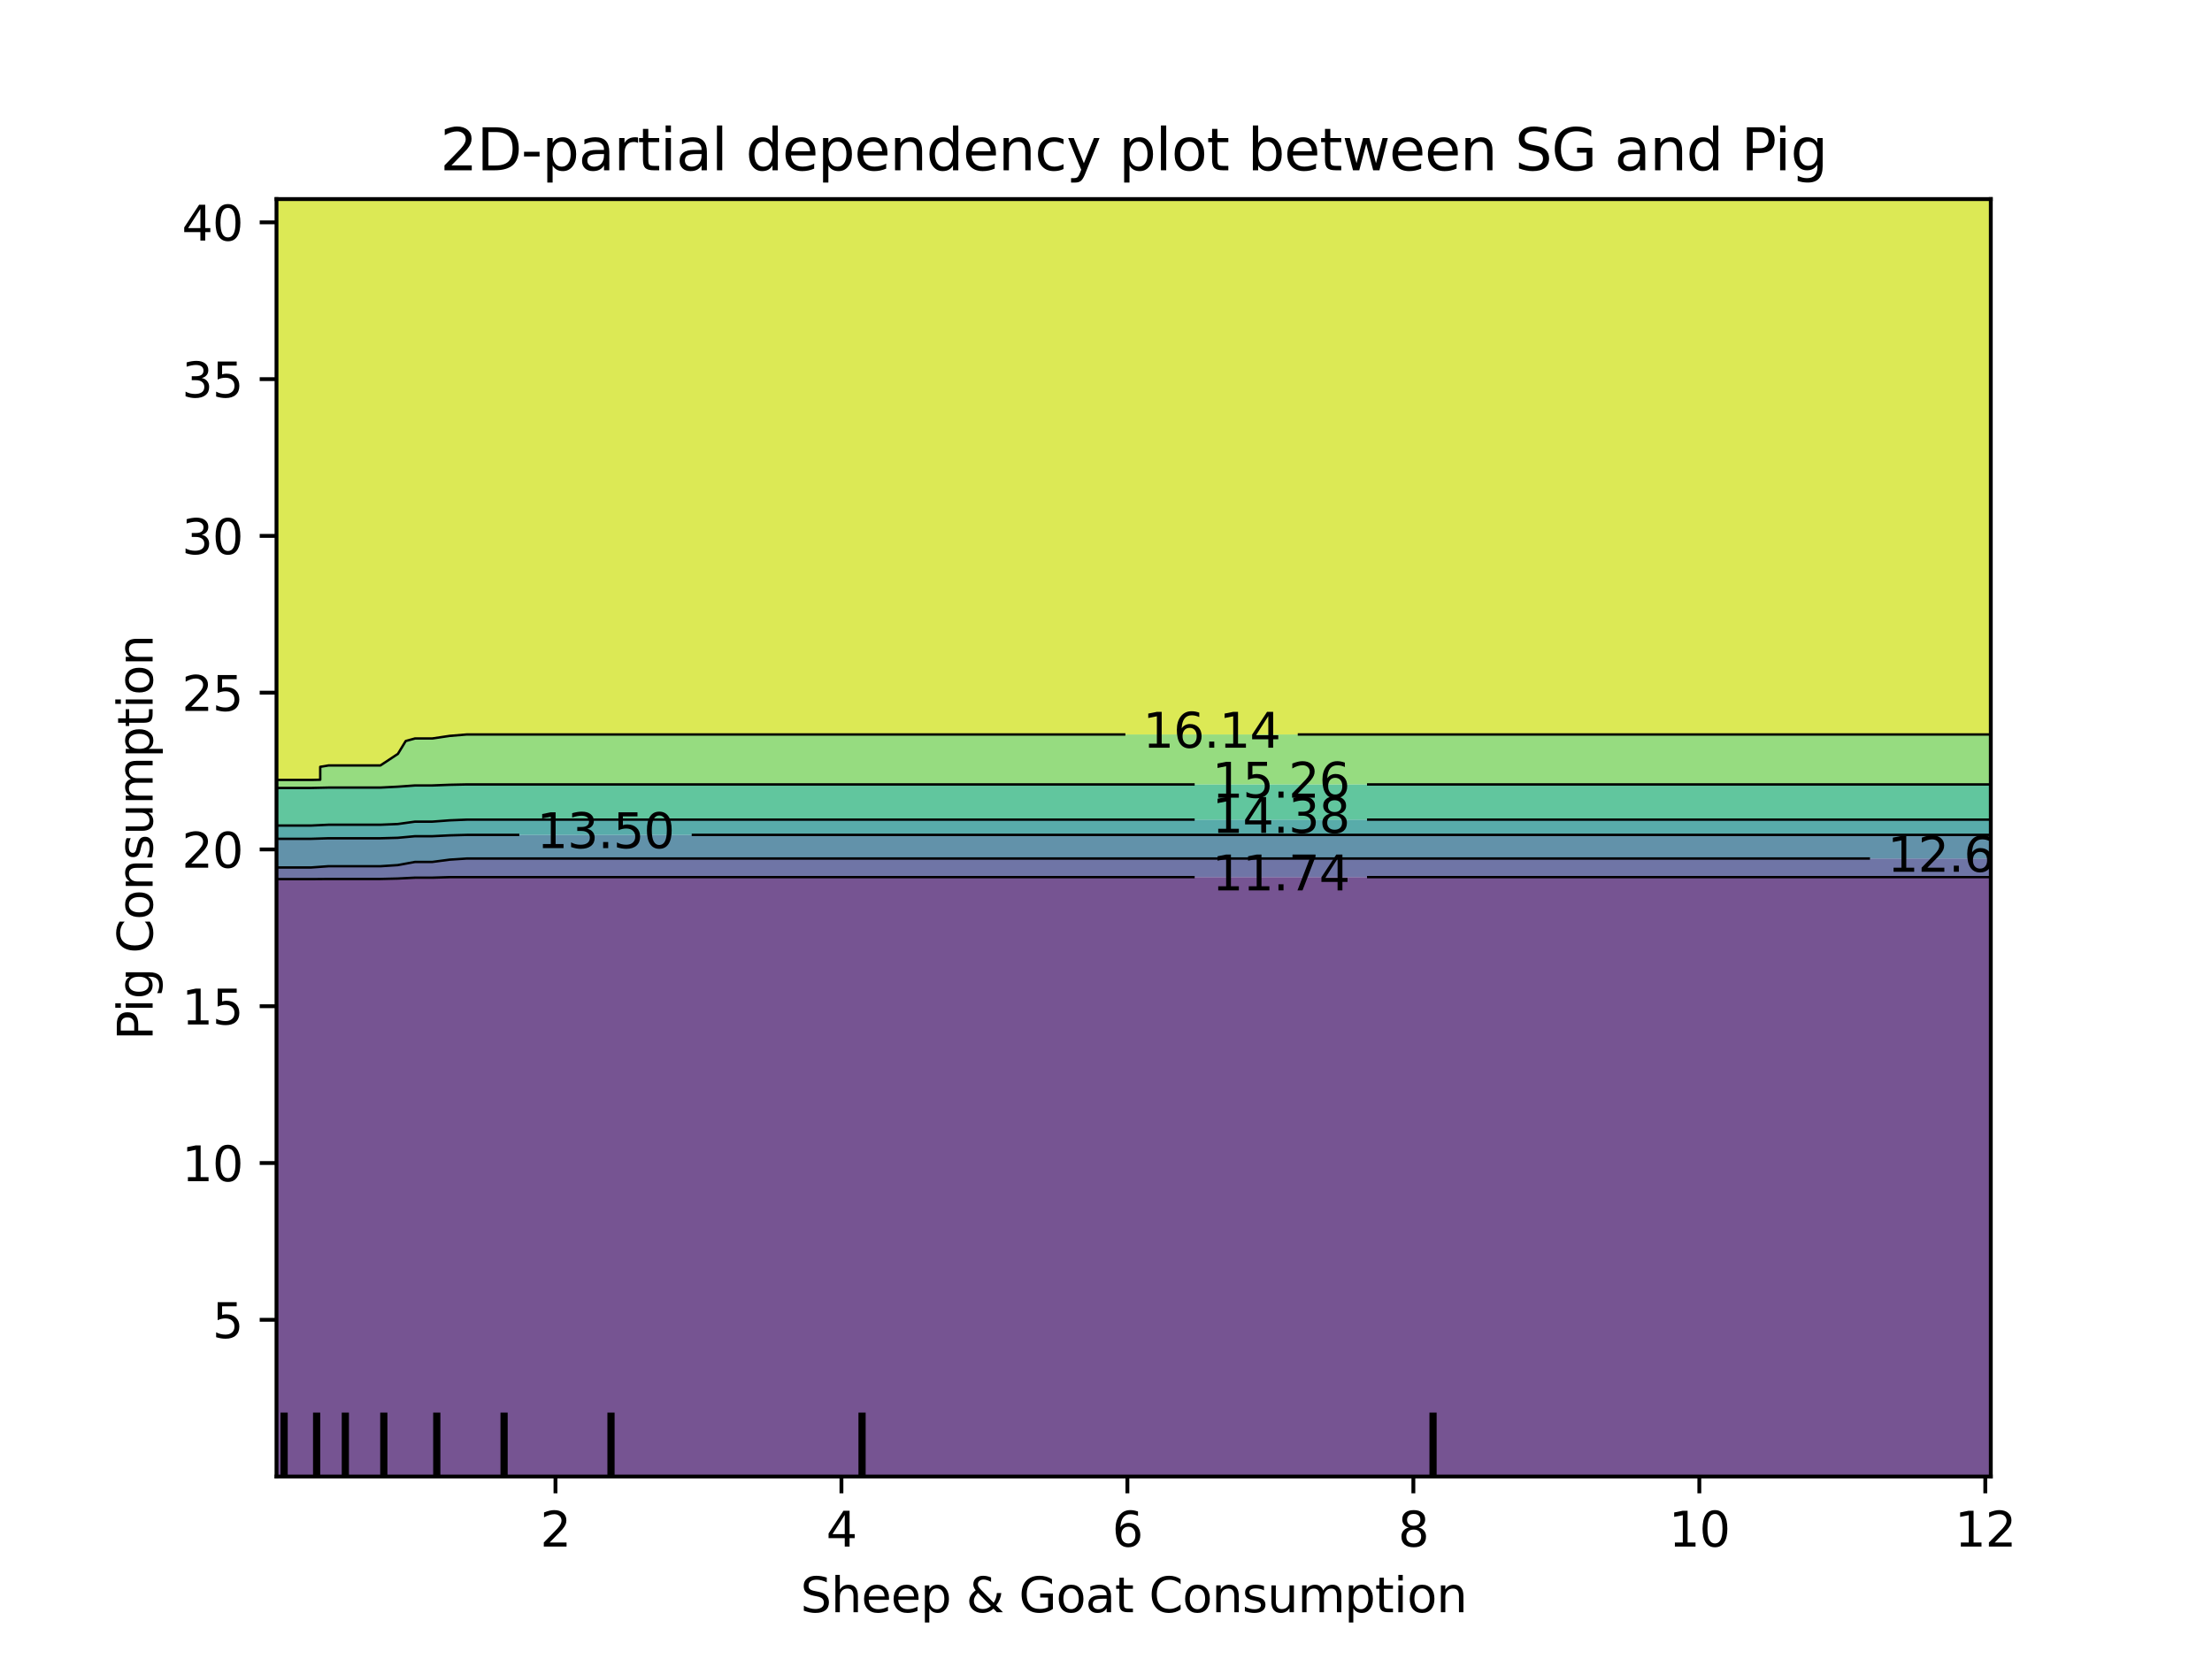 <?xml version="1.0" encoding="utf-8" standalone="no"?>
<!DOCTYPE svg PUBLIC "-//W3C//DTD SVG 1.1//EN"
  "http://www.w3.org/Graphics/SVG/1.1/DTD/svg11.dtd">
<svg xmlns:xlink="http://www.w3.org/1999/xlink" width="460.8pt" height="345.6pt" viewBox="0 0 460.8 345.6" xmlns="http://www.w3.org/2000/svg" version="1.1">
 <defs>
  <style type="text/css">*{stroke-linejoin: round; stroke-linecap: butt}</style>
 </defs>
 <g id="figure_1">
  <g id="patch_1">
   <path d="M 0 345.6 
L 460.8 345.6 
L 460.8 0 
L 0 0 
L 0 345.6 
z
" style="fill: none"/>
  </g>
  <g id="axes_1"/>
  <g id="axes_2">
   <g id="patch_2">
    <path d="M 57.6 307.584 
L 414.72 307.584 
L 414.72 41.472 
L 57.6 41.472 
L 57.6 307.584 
z
" style="fill: none"/>
   </g>
   <g id="PathCollection_1">
    <path d="M 61.207 307.584 
L 64.815 307.584 
L 68.422 307.584 
L 72.029 307.584 
L 75.636 307.584 
L 79.244 307.584 
L 82.851 307.584 
L 86.458 307.584 
L 90.065 307.584 
L 93.673 307.584 
L 97.28 307.584 
L 100.887 307.584 
L 104.495 307.584 
L 108.102 307.584 
L 111.709 307.584 
L 115.316 307.584 
L 118.924 307.584 
L 122.531 307.584 
L 126.138 307.584 
L 129.745 307.584 
L 133.353 307.584 
L 136.96 307.584 
L 140.567 307.584 
L 144.175 307.584 
L 147.782 307.584 
L 151.389 307.584 
L 154.996 307.584 
L 158.604 307.584 
L 162.211 307.584 
L 165.818 307.584 
L 169.425 307.584 
L 173.033 307.584 
L 176.64 307.584 
L 180.247 307.584 
L 183.855 307.584 
L 187.462 307.584 
L 191.069 307.584 
L 194.676 307.584 
L 198.284 307.584 
L 201.891 307.584 
L 205.498 307.584 
L 209.105 307.584 
L 212.713 307.584 
L 216.32 307.584 
L 219.927 307.584 
L 223.535 307.584 
L 227.142 307.584 
L 230.749 307.584 
L 234.356 307.584 
L 237.964 307.584 
L 241.571 307.584 
L 245.178 307.584 
L 248.785 307.584 
L 252.393 307.584 
L 256 307.584 
L 259.607 307.584 
L 263.215 307.584 
L 266.822 307.584 
L 270.429 307.584 
L 274.036 307.584 
L 277.644 307.584 
L 281.251 307.584 
L 284.858 307.584 
L 288.465 307.584 
L 292.073 307.584 
L 295.68 307.584 
L 299.287 307.584 
L 302.895 307.584 
L 306.502 307.584 
L 310.109 307.584 
L 313.716 307.584 
L 317.324 307.584 
L 320.931 307.584 
L 324.538 307.584 
L 328.145 307.584 
L 331.753 307.584 
L 335.36 307.584 
L 338.967 307.584 
L 342.575 307.584 
L 346.182 307.584 
L 349.789 307.584 
L 353.396 307.584 
L 357.004 307.584 
L 360.611 307.584 
L 364.218 307.584 
L 367.825 307.584 
L 371.433 307.584 
L 375.04 307.584 
L 378.647 307.584 
L 382.255 307.584 
L 385.862 307.584 
L 389.469 307.584 
L 393.076 307.584 
L 396.684 307.584 
L 400.291 307.584 
L 403.898 307.584 
L 407.505 307.584 
L 411.113 307.584 
L 414.72 307.584 
L 414.72 304.896 
L 414.72 302.208 
L 414.72 299.52 
L 414.72 296.832 
L 414.72 294.144 
L 414.72 291.456 
L 414.72 288.768 
L 414.72 286.08 
L 414.72 283.392 
L 414.72 280.704 
L 414.72 278.016 
L 414.72 275.328 
L 414.72 272.64 
L 414.72 269.952 
L 414.72 267.264 
L 414.72 264.576 
L 414.72 261.888 
L 414.72 259.2 
L 414.72 256.512 
L 414.72 253.824 
L 414.72 251.136 
L 414.72 248.448 
L 414.72 245.76 
L 414.72 243.072 
L 414.72 240.384 
L 414.72 237.696 
L 414.72 235.008 
L 414.72 232.32 
L 414.72 229.632 
L 414.72 226.944 
L 414.72 224.256 
L 414.72 221.568 
L 414.72 218.88 
L 414.72 216.192 
L 414.72 213.504 
L 414.72 210.816 
L 414.72 208.128 
L 414.72 205.44 
L 414.72 202.752 
L 414.72 200.064 
L 414.72 197.376 
L 414.72 194.688 
L 414.72 192 
L 414.72 189.312 
L 414.72 186.624 
L 414.72 183.936 
L 414.72 182.723 
L 411.113 182.723 
L 407.505 182.723 
L 403.898 182.723 
L 400.291 182.723 
L 396.684 182.723 
L 393.076 182.723 
L 389.469 182.723 
L 385.862 182.723 
L 382.255 182.723 
L 378.647 182.723 
L 375.04 182.723 
L 371.433 182.723 
L 367.825 182.723 
L 364.218 182.723 
L 360.611 182.723 
L 357.004 182.723 
L 353.396 182.723 
L 349.789 182.723 
L 346.182 182.723 
L 342.575 182.723 
L 338.967 182.723 
L 335.36 182.723 
L 331.753 182.723 
L 328.145 182.723 
L 324.538 182.723 
L 320.931 182.723 
L 317.324 182.723 
L 313.716 182.723 
L 310.109 182.723 
L 306.502 182.723 
L 302.895 182.723 
L 299.287 182.723 
L 295.68 182.723 
L 292.073 182.723 
L 288.465 182.723 
L 284.858 182.723 
L 281.251 182.723 
L 277.644 182.723 
L 274.036 182.723 
L 270.429 182.723 
L 266.822 182.723 
L 263.215 182.723 
L 259.607 182.723 
L 256 182.723 
L 252.393 182.723 
L 248.785 182.723 
L 245.178 182.723 
L 241.571 182.723 
L 237.964 182.723 
L 234.356 182.723 
L 230.749 182.723 
L 227.142 182.723 
L 223.535 182.723 
L 219.927 182.723 
L 216.32 182.723 
L 212.713 182.723 
L 209.105 182.723 
L 205.498 182.723 
L 201.891 182.723 
L 198.284 182.723 
L 194.676 182.723 
L 191.069 182.723 
L 187.462 182.723 
L 183.855 182.723 
L 180.247 182.723 
L 176.64 182.723 
L 173.033 182.723 
L 169.425 182.723 
L 165.818 182.723 
L 162.211 182.723 
L 158.604 182.723 
L 154.996 182.723 
L 151.389 182.723 
L 147.782 182.723 
L 144.175 182.723 
L 140.567 182.723 
L 136.96 182.723 
L 133.353 182.723 
L 129.745 182.723 
L 126.138 182.723 
L 122.531 182.723 
L 118.924 182.723 
L 115.316 182.723 
L 111.709 182.723 
L 108.102 182.723 
L 104.495 182.723 
L 100.887 182.723 
L 97.28 182.723 
L 93.673 182.723 
L 90.065 182.834 
L 86.458 182.834 
L 82.851 183.017 
L 79.244 183.107 
L 75.636 183.107 
L 72.029 183.107 
L 68.422 183.107 
L 64.815 183.138 
L 61.207 183.138 
L 57.6 183.138 
L 57.6 183.936 
L 57.6 186.624 
L 57.6 189.312 
L 57.6 192 
L 57.6 194.688 
L 57.6 197.376 
L 57.6 200.064 
L 57.6 202.752 
L 57.6 205.44 
L 57.6 208.128 
L 57.6 210.816 
L 57.6 213.504 
L 57.6 216.192 
L 57.6 218.88 
L 57.6 221.568 
L 57.6 224.256 
L 57.6 226.944 
L 57.6 229.632 
L 57.6 232.32 
L 57.6 235.008 
L 57.6 237.696 
L 57.6 240.384 
L 57.6 243.072 
L 57.6 245.76 
L 57.6 248.448 
L 57.6 251.136 
L 57.6 253.824 
L 57.6 256.512 
L 57.6 259.2 
L 57.6 261.888 
L 57.6 264.576 
L 57.6 267.264 
L 57.6 269.952 
L 57.6 272.64 
L 57.6 275.328 
L 57.6 278.016 
L 57.6 280.704 
L 57.6 283.392 
L 57.6 286.08 
L 57.6 288.768 
L 57.6 291.456 
L 57.6 294.144 
L 57.6 296.832 
L 57.6 299.52 
L 57.6 302.208 
L 57.6 304.896 
L 57.6 307.584 
z
" clip-path="url(#pf85dc5c3c4)" style="fill: #481b6d; fill-opacity: 0.75"/>
   </g>
   <g id="PathCollection_2">
    <path d="M 61.207 183.138 
L 64.815 183.138 
L 68.422 183.107 
L 72.029 183.107 
L 75.636 183.107 
L 79.244 183.107 
L 82.851 183.017 
L 86.458 182.834 
L 90.065 182.834 
L 93.673 182.723 
L 97.28 182.723 
L 100.887 182.723 
L 104.495 182.723 
L 108.102 182.723 
L 111.709 182.723 
L 115.316 182.723 
L 118.924 182.723 
L 122.531 182.723 
L 126.138 182.723 
L 129.745 182.723 
L 133.353 182.723 
L 136.96 182.723 
L 140.567 182.723 
L 144.175 182.723 
L 147.782 182.723 
L 151.389 182.723 
L 154.996 182.723 
L 158.604 182.723 
L 162.211 182.723 
L 165.818 182.723 
L 169.425 182.723 
L 173.033 182.723 
L 176.64 182.723 
L 180.247 182.723 
L 183.855 182.723 
L 187.462 182.723 
L 191.069 182.723 
L 194.676 182.723 
L 198.284 182.723 
L 201.891 182.723 
L 205.498 182.723 
L 209.105 182.723 
L 212.713 182.723 
L 216.32 182.723 
L 219.927 182.723 
L 223.535 182.723 
L 227.142 182.723 
L 230.749 182.723 
L 234.356 182.723 
L 237.964 182.723 
L 241.571 182.723 
L 245.178 182.723 
L 248.785 182.723 
L 252.393 182.723 
L 256 182.723 
L 259.607 182.723 
L 263.215 182.723 
L 266.822 182.723 
L 270.429 182.723 
L 274.036 182.723 
L 277.644 182.723 
L 281.251 182.723 
L 284.858 182.723 
L 288.465 182.723 
L 292.073 182.723 
L 295.68 182.723 
L 299.287 182.723 
L 302.895 182.723 
L 306.502 182.723 
L 310.109 182.723 
L 313.716 182.723 
L 317.324 182.723 
L 320.931 182.723 
L 324.538 182.723 
L 328.145 182.723 
L 331.753 182.723 
L 335.36 182.723 
L 338.967 182.723 
L 342.575 182.723 
L 346.182 182.723 
L 349.789 182.723 
L 353.396 182.723 
L 357.004 182.723 
L 360.611 182.723 
L 364.218 182.723 
L 367.825 182.723 
L 371.433 182.723 
L 375.04 182.723 
L 378.647 182.723 
L 382.255 182.723 
L 385.862 182.723 
L 389.469 182.723 
L 393.076 182.723 
L 396.684 182.723 
L 400.291 182.723 
L 403.898 182.723 
L 407.505 182.723 
L 411.113 182.723 
L 414.72 182.723 
L 414.72 181.248 
L 414.72 178.844 
L 411.113 178.844 
L 407.505 178.844 
L 403.898 178.844 
L 400.291 178.844 
L 396.684 178.844 
L 393.076 178.844 
L 389.469 178.844 
L 385.862 178.844 
L 382.255 178.844 
L 378.647 178.844 
L 375.04 178.844 
L 371.433 178.844 
L 367.825 178.844 
L 364.218 178.844 
L 360.611 178.844 
L 357.004 178.844 
L 353.396 178.844 
L 349.789 178.844 
L 346.182 178.844 
L 342.575 178.844 
L 338.967 178.844 
L 335.36 178.844 
L 331.753 178.844 
L 328.145 178.844 
L 324.538 178.844 
L 320.931 178.844 
L 317.324 178.844 
L 313.716 178.844 
L 310.109 178.844 
L 306.502 178.844 
L 302.895 178.844 
L 299.287 178.844 
L 295.68 178.844 
L 292.073 178.844 
L 288.465 178.844 
L 284.858 178.844 
L 281.251 178.844 
L 277.644 178.844 
L 274.036 178.844 
L 270.429 178.844 
L 266.822 178.844 
L 263.215 178.844 
L 259.607 178.844 
L 256 178.844 
L 252.393 178.844 
L 248.785 178.844 
L 245.178 178.844 
L 241.571 178.844 
L 237.964 178.844 
L 234.356 178.844 
L 230.749 178.844 
L 227.142 178.844 
L 223.535 178.844 
L 219.927 178.844 
L 216.32 178.844 
L 212.713 178.844 
L 209.105 178.844 
L 205.498 178.844 
L 201.891 178.844 
L 198.284 178.844 
L 194.676 178.844 
L 191.069 178.844 
L 187.462 178.844 
L 183.855 178.844 
L 180.247 178.844 
L 176.64 178.844 
L 173.033 178.844 
L 169.425 178.844 
L 165.818 178.844 
L 162.211 178.844 
L 158.604 178.844 
L 154.996 178.844 
L 151.389 178.844 
L 147.782 178.844 
L 144.175 178.844 
L 140.567 178.844 
L 136.96 178.844 
L 133.353 178.844 
L 129.745 178.844 
L 126.138 178.844 
L 122.531 178.844 
L 118.924 178.844 
L 115.316 178.844 
L 111.709 178.844 
L 108.102 178.844 
L 104.495 178.844 
L 100.887 178.844 
L 97.28 178.844 
L 93.673 179.08 
L 90.065 179.556 
L 86.458 179.556 
L 82.851 180.218 
L 79.244 180.449 
L 75.636 180.449 
L 72.029 180.449 
L 68.422 180.449 
L 64.815 180.712 
L 61.207 180.712 
L 57.6 180.712 
L 57.6 181.248 
L 57.6 183.138 
z
" clip-path="url(#pf85dc5c3c4)" style="fill: #3f4788; fill-opacity: 0.75"/>
   </g>
   <g id="PathCollection_3">
    <path d="M 61.207 180.712 
L 64.815 180.712 
L 68.422 180.449 
L 72.029 180.449 
L 75.636 180.449 
L 79.244 180.449 
L 82.851 180.218 
L 86.458 179.556 
L 90.065 179.556 
L 93.673 179.08 
L 97.28 178.844 
L 100.887 178.844 
L 104.495 178.844 
L 108.102 178.844 
L 111.709 178.844 
L 115.316 178.844 
L 118.924 178.844 
L 122.531 178.844 
L 126.138 178.844 
L 129.745 178.844 
L 133.353 178.844 
L 136.96 178.844 
L 140.567 178.844 
L 144.175 178.844 
L 147.782 178.844 
L 151.389 178.844 
L 154.996 178.844 
L 158.604 178.844 
L 162.211 178.844 
L 165.818 178.844 
L 169.425 178.844 
L 173.033 178.844 
L 176.64 178.844 
L 180.247 178.844 
L 183.855 178.844 
L 187.462 178.844 
L 191.069 178.844 
L 194.676 178.844 
L 198.284 178.844 
L 201.891 178.844 
L 205.498 178.844 
L 209.105 178.844 
L 212.713 178.844 
L 216.32 178.844 
L 219.927 178.844 
L 223.535 178.844 
L 227.142 178.844 
L 230.749 178.844 
L 234.356 178.844 
L 237.964 178.844 
L 241.571 178.844 
L 245.178 178.844 
L 248.785 178.844 
L 252.393 178.844 
L 256 178.844 
L 259.607 178.844 
L 263.215 178.844 
L 266.822 178.844 
L 270.429 178.844 
L 274.036 178.844 
L 277.644 178.844 
L 281.251 178.844 
L 284.858 178.844 
L 288.465 178.844 
L 292.073 178.844 
L 295.68 178.844 
L 299.287 178.844 
L 302.895 178.844 
L 306.502 178.844 
L 310.109 178.844 
L 313.716 178.844 
L 317.324 178.844 
L 320.931 178.844 
L 324.538 178.844 
L 328.145 178.844 
L 331.753 178.844 
L 335.36 178.844 
L 338.967 178.844 
L 342.575 178.844 
L 346.182 178.844 
L 349.789 178.844 
L 353.396 178.844 
L 357.004 178.844 
L 360.611 178.844 
L 364.218 178.844 
L 367.825 178.844 
L 371.433 178.844 
L 375.04 178.844 
L 378.647 178.844 
L 382.255 178.844 
L 385.862 178.844 
L 389.469 178.844 
L 393.076 178.844 
L 396.684 178.844 
L 400.291 178.844 
L 403.898 178.844 
L 407.505 178.844 
L 411.113 178.844 
L 414.72 178.844 
L 414.72 178.56 
L 414.72 175.872 
L 414.72 173.92 
L 411.113 173.92 
L 407.505 173.92 
L 403.898 173.92 
L 400.291 173.92 
L 396.684 173.92 
L 393.076 173.92 
L 389.469 173.92 
L 385.862 173.92 
L 382.255 173.92 
L 378.647 173.92 
L 375.04 173.92 
L 371.433 173.92 
L 367.825 173.92 
L 364.218 173.92 
L 360.611 173.92 
L 357.004 173.92 
L 353.396 173.92 
L 349.789 173.92 
L 346.182 173.92 
L 342.575 173.92 
L 338.967 173.92 
L 335.36 173.92 
L 331.753 173.92 
L 328.145 173.92 
L 324.538 173.92 
L 320.931 173.92 
L 317.324 173.92 
L 313.716 173.92 
L 310.109 173.92 
L 306.502 173.92 
L 302.895 173.92 
L 299.287 173.92 
L 295.68 173.92 
L 292.073 173.92 
L 288.465 173.92 
L 284.858 173.92 
L 281.251 173.92 
L 277.644 173.92 
L 274.036 173.92 
L 270.429 173.92 
L 266.822 173.92 
L 263.215 173.92 
L 259.607 173.92 
L 256 173.92 
L 252.393 173.92 
L 248.785 173.92 
L 245.178 173.92 
L 241.571 173.92 
L 237.964 173.92 
L 234.356 173.92 
L 230.749 173.92 
L 227.142 173.92 
L 223.535 173.92 
L 219.927 173.92 
L 216.32 173.92 
L 212.713 173.92 
L 209.105 173.92 
L 205.498 173.92 
L 201.891 173.92 
L 198.284 173.92 
L 194.676 173.92 
L 191.069 173.92 
L 187.462 173.92 
L 183.855 173.92 
L 180.247 173.92 
L 176.64 173.92 
L 173.033 173.92 
L 169.425 173.92 
L 165.818 173.92 
L 162.211 173.92 
L 158.604 173.92 
L 154.996 173.92 
L 151.389 173.92 
L 147.782 173.92 
L 144.175 173.92 
L 140.567 173.92 
L 136.96 173.92 
L 133.353 173.92 
L 129.745 173.92 
L 126.138 173.92 
L 122.531 173.92 
L 118.924 173.92 
L 115.316 173.92 
L 111.709 173.92 
L 108.102 173.92 
L 104.495 173.92 
L 100.887 173.92 
L 97.28 173.92 
L 93.673 174.02 
L 90.065 174.198 
L 86.458 174.198 
L 82.851 174.53 
L 79.244 174.628 
L 75.636 174.628 
L 72.029 174.628 
L 68.422 174.628 
L 64.815 174.74 
L 61.207 174.74 
L 57.6 174.74 
L 57.6 175.872 
L 57.6 178.56 
L 57.6 180.712 
z
" clip-path="url(#pf85dc5c3c4)" style="fill: #2e6e8e; fill-opacity: 0.75"/>
   </g>
   <g id="PathCollection_4">
    <path d="M 61.207 174.74 
L 64.815 174.74 
L 68.422 174.628 
L 72.029 174.628 
L 75.636 174.628 
L 79.244 174.628 
L 82.851 174.53 
L 86.458 174.198 
L 90.065 174.198 
L 93.673 174.02 
L 97.28 173.92 
L 100.887 173.92 
L 104.495 173.92 
L 108.102 173.92 
L 111.709 173.92 
L 115.316 173.92 
L 118.924 173.92 
L 122.531 173.92 
L 126.138 173.92 
L 129.745 173.92 
L 133.353 173.92 
L 136.96 173.92 
L 140.567 173.92 
L 144.175 173.92 
L 147.782 173.92 
L 151.389 173.92 
L 154.996 173.92 
L 158.604 173.92 
L 162.211 173.92 
L 165.818 173.92 
L 169.425 173.92 
L 173.033 173.92 
L 176.64 173.92 
L 180.247 173.92 
L 183.855 173.92 
L 187.462 173.92 
L 191.069 173.92 
L 194.676 173.92 
L 198.284 173.92 
L 201.891 173.92 
L 205.498 173.92 
L 209.105 173.92 
L 212.713 173.92 
L 216.32 173.92 
L 219.927 173.92 
L 223.535 173.92 
L 227.142 173.92 
L 230.749 173.92 
L 234.356 173.92 
L 237.964 173.92 
L 241.571 173.92 
L 245.178 173.92 
L 248.785 173.92 
L 252.393 173.92 
L 256 173.92 
L 259.607 173.92 
L 263.215 173.92 
L 266.822 173.92 
L 270.429 173.92 
L 274.036 173.92 
L 277.644 173.92 
L 281.251 173.92 
L 284.858 173.92 
L 288.465 173.92 
L 292.073 173.92 
L 295.68 173.92 
L 299.287 173.92 
L 302.895 173.92 
L 306.502 173.92 
L 310.109 173.92 
L 313.716 173.92 
L 317.324 173.92 
L 320.931 173.92 
L 324.538 173.92 
L 328.145 173.92 
L 331.753 173.92 
L 335.36 173.92 
L 338.967 173.92 
L 342.575 173.92 
L 346.182 173.92 
L 349.789 173.92 
L 353.396 173.92 
L 357.004 173.92 
L 360.611 173.92 
L 364.218 173.92 
L 367.825 173.92 
L 371.433 173.92 
L 375.04 173.92 
L 378.647 173.92 
L 382.255 173.92 
L 385.862 173.92 
L 389.469 173.92 
L 393.076 173.92 
L 396.684 173.92 
L 400.291 173.92 
L 403.898 173.92 
L 407.505 173.92 
L 411.113 173.92 
L 414.72 173.92 
L 414.72 173.184 
L 414.72 170.742 
L 411.113 170.742 
L 407.505 170.742 
L 403.898 170.742 
L 400.291 170.742 
L 396.684 170.742 
L 393.076 170.742 
L 389.469 170.742 
L 385.862 170.742 
L 382.255 170.742 
L 378.647 170.742 
L 375.04 170.742 
L 371.433 170.742 
L 367.825 170.742 
L 364.218 170.742 
L 360.611 170.742 
L 357.004 170.742 
L 353.396 170.742 
L 349.789 170.742 
L 346.182 170.742 
L 342.575 170.742 
L 338.967 170.742 
L 335.36 170.742 
L 331.753 170.742 
L 328.145 170.742 
L 324.538 170.742 
L 320.931 170.742 
L 317.324 170.742 
L 313.716 170.742 
L 310.109 170.742 
L 306.502 170.742 
L 302.895 170.742 
L 299.287 170.742 
L 295.68 170.742 
L 292.073 170.742 
L 288.465 170.742 
L 284.858 170.742 
L 281.251 170.742 
L 277.644 170.742 
L 274.036 170.742 
L 270.429 170.742 
L 266.822 170.742 
L 263.215 170.742 
L 259.607 170.742 
L 256 170.742 
L 252.393 170.742 
L 248.785 170.742 
L 245.178 170.742 
L 241.571 170.742 
L 237.964 170.742 
L 234.356 170.742 
L 230.749 170.742 
L 227.142 170.742 
L 223.535 170.742 
L 219.927 170.742 
L 216.32 170.742 
L 212.713 170.742 
L 209.105 170.742 
L 205.498 170.742 
L 201.891 170.742 
L 198.284 170.742 
L 194.676 170.742 
L 191.069 170.742 
L 187.462 170.742 
L 183.855 170.742 
L 180.247 170.742 
L 176.64 170.742 
L 173.033 170.742 
L 169.425 170.742 
L 165.818 170.742 
L 162.211 170.742 
L 158.604 170.742 
L 154.996 170.742 
L 151.389 170.742 
L 147.782 170.742 
L 144.175 170.742 
L 140.567 170.742 
L 136.96 170.742 
L 133.353 170.742 
L 129.745 170.742 
L 126.138 170.742 
L 122.531 170.742 
L 118.924 170.742 
L 115.316 170.742 
L 111.709 170.742 
L 108.102 170.742 
L 104.495 170.742 
L 100.887 170.742 
L 97.28 170.742 
L 93.673 170.892 
L 90.065 171.162 
L 86.458 171.162 
L 82.851 171.66 
L 79.244 171.808 
L 75.636 171.808 
L 72.029 171.808 
L 68.422 171.808 
L 64.815 171.977 
L 61.207 171.977 
L 57.6 171.977 
L 57.6 173.184 
L 57.6 174.74 
z
" clip-path="url(#pf85dc5c3c4)" style="fill: #21908d; fill-opacity: 0.75"/>
   </g>
   <g id="PathCollection_5">
    <path d="M 61.207 171.977 
L 64.815 171.977 
L 68.422 171.808 
L 72.029 171.808 
L 75.636 171.808 
L 79.244 171.808 
L 82.851 171.66 
L 86.458 171.162 
L 90.065 171.162 
L 93.673 170.892 
L 97.28 170.742 
L 100.887 170.742 
L 104.495 170.742 
L 108.102 170.742 
L 111.709 170.742 
L 115.316 170.742 
L 118.924 170.742 
L 122.531 170.742 
L 126.138 170.742 
L 129.745 170.742 
L 133.353 170.742 
L 136.96 170.742 
L 140.567 170.742 
L 144.175 170.742 
L 147.782 170.742 
L 151.389 170.742 
L 154.996 170.742 
L 158.604 170.742 
L 162.211 170.742 
L 165.818 170.742 
L 169.425 170.742 
L 173.033 170.742 
L 176.64 170.742 
L 180.247 170.742 
L 183.855 170.742 
L 187.462 170.742 
L 191.069 170.742 
L 194.676 170.742 
L 198.284 170.742 
L 201.891 170.742 
L 205.498 170.742 
L 209.105 170.742 
L 212.713 170.742 
L 216.32 170.742 
L 219.927 170.742 
L 223.535 170.742 
L 227.142 170.742 
L 230.749 170.742 
L 234.356 170.742 
L 237.964 170.742 
L 241.571 170.742 
L 245.178 170.742 
L 248.785 170.742 
L 252.393 170.742 
L 256 170.742 
L 259.607 170.742 
L 263.215 170.742 
L 266.822 170.742 
L 270.429 170.742 
L 274.036 170.742 
L 277.644 170.742 
L 281.251 170.742 
L 284.858 170.742 
L 288.465 170.742 
L 292.073 170.742 
L 295.68 170.742 
L 299.287 170.742 
L 302.895 170.742 
L 306.502 170.742 
L 310.109 170.742 
L 313.716 170.742 
L 317.324 170.742 
L 320.931 170.742 
L 324.538 170.742 
L 328.145 170.742 
L 331.753 170.742 
L 335.36 170.742 
L 338.967 170.742 
L 342.575 170.742 
L 346.182 170.742 
L 349.789 170.742 
L 353.396 170.742 
L 357.004 170.742 
L 360.611 170.742 
L 364.218 170.742 
L 367.825 170.742 
L 371.433 170.742 
L 375.04 170.742 
L 378.647 170.742 
L 382.255 170.742 
L 385.862 170.742 
L 389.469 170.742 
L 393.076 170.742 
L 396.684 170.742 
L 400.291 170.742 
L 403.898 170.742 
L 407.505 170.742 
L 411.113 170.742 
L 414.72 170.742 
L 414.72 170.496 
L 414.72 167.808 
L 414.72 165.12 
L 414.72 163.408 
L 411.113 163.408 
L 407.505 163.408 
L 403.898 163.408 
L 400.291 163.408 
L 396.684 163.408 
L 393.076 163.408 
L 389.469 163.408 
L 385.862 163.408 
L 382.255 163.408 
L 378.647 163.408 
L 375.04 163.408 
L 371.433 163.408 
L 367.825 163.408 
L 364.218 163.408 
L 360.611 163.408 
L 357.004 163.408 
L 353.396 163.408 
L 349.789 163.408 
L 346.182 163.408 
L 342.575 163.408 
L 338.967 163.408 
L 335.36 163.408 
L 331.753 163.408 
L 328.145 163.408 
L 324.538 163.408 
L 320.931 163.408 
L 317.324 163.408 
L 313.716 163.408 
L 310.109 163.408 
L 306.502 163.408 
L 302.895 163.408 
L 299.287 163.408 
L 295.68 163.408 
L 292.073 163.408 
L 288.465 163.408 
L 284.858 163.408 
L 281.251 163.408 
L 277.644 163.408 
L 274.036 163.408 
L 270.429 163.408 
L 266.822 163.408 
L 263.215 163.408 
L 259.607 163.408 
L 256 163.408 
L 252.393 163.408 
L 248.785 163.408 
L 245.178 163.408 
L 241.571 163.408 
L 237.964 163.408 
L 234.356 163.408 
L 230.749 163.408 
L 227.142 163.408 
L 223.535 163.408 
L 219.927 163.408 
L 216.32 163.408 
L 212.713 163.408 
L 209.105 163.408 
L 205.498 163.408 
L 201.891 163.408 
L 198.284 163.408 
L 194.676 163.408 
L 191.069 163.408 
L 187.462 163.408 
L 183.855 163.408 
L 180.247 163.408 
L 176.64 163.408 
L 173.033 163.408 
L 169.425 163.408 
L 165.818 163.408 
L 162.211 163.408 
L 158.604 163.408 
L 154.996 163.408 
L 151.389 163.408 
L 147.782 163.408 
L 144.175 163.408 
L 140.567 163.408 
L 136.96 163.408 
L 133.353 163.408 
L 129.745 163.408 
L 126.138 163.408 
L 122.531 163.408 
L 118.924 163.408 
L 115.316 163.408 
L 111.709 163.408 
L 108.102 163.408 
L 104.495 163.408 
L 100.887 163.408 
L 97.28 163.408 
L 93.673 163.485 
L 90.065 163.625 
L 86.458 163.625 
L 82.851 163.883 
L 79.244 164.066 
L 75.636 164.066 
L 72.029 164.066 
L 68.422 164.066 
L 64.815 164.146 
L 61.207 164.146 
L 57.6 164.146 
L 57.6 165.12 
L 57.6 167.808 
L 57.6 170.496 
L 57.6 171.977 
z
" clip-path="url(#pf85dc5c3c4)" style="fill: #2db27d; fill-opacity: 0.75"/>
   </g>
   <g id="PathCollection_6">
    <path d="M 61.207 164.146 
L 64.815 164.146 
L 68.422 164.066 
L 72.029 164.066 
L 75.636 164.066 
L 79.244 164.066 
L 82.851 163.883 
L 86.458 163.625 
L 90.065 163.625 
L 93.673 163.485 
L 97.28 163.408 
L 100.887 163.408 
L 104.495 163.408 
L 108.102 163.408 
L 111.709 163.408 
L 115.316 163.408 
L 118.924 163.408 
L 122.531 163.408 
L 126.138 163.408 
L 129.745 163.408 
L 133.353 163.408 
L 136.96 163.408 
L 140.567 163.408 
L 144.175 163.408 
L 147.782 163.408 
L 151.389 163.408 
L 154.996 163.408 
L 158.604 163.408 
L 162.211 163.408 
L 165.818 163.408 
L 169.425 163.408 
L 173.033 163.408 
L 176.64 163.408 
L 180.247 163.408 
L 183.855 163.408 
L 187.462 163.408 
L 191.069 163.408 
L 194.676 163.408 
L 198.284 163.408 
L 201.891 163.408 
L 205.498 163.408 
L 209.105 163.408 
L 212.713 163.408 
L 216.32 163.408 
L 219.927 163.408 
L 223.535 163.408 
L 227.142 163.408 
L 230.749 163.408 
L 234.356 163.408 
L 237.964 163.408 
L 241.571 163.408 
L 245.178 163.408 
L 248.785 163.408 
L 252.393 163.408 
L 256 163.408 
L 259.607 163.408 
L 263.215 163.408 
L 266.822 163.408 
L 270.429 163.408 
L 274.036 163.408 
L 277.644 163.408 
L 281.251 163.408 
L 284.858 163.408 
L 288.465 163.408 
L 292.073 163.408 
L 295.68 163.408 
L 299.287 163.408 
L 302.895 163.408 
L 306.502 163.408 
L 310.109 163.408 
L 313.716 163.408 
L 317.324 163.408 
L 320.931 163.408 
L 324.538 163.408 
L 328.145 163.408 
L 331.753 163.408 
L 335.36 163.408 
L 338.967 163.408 
L 342.575 163.408 
L 346.182 163.408 
L 349.789 163.408 
L 353.396 163.408 
L 357.004 163.408 
L 360.611 163.408 
L 364.218 163.408 
L 367.825 163.408 
L 371.433 163.408 
L 375.04 163.408 
L 378.647 163.408 
L 382.255 163.408 
L 385.862 163.408 
L 389.469 163.408 
L 393.076 163.408 
L 396.684 163.408 
L 400.291 163.408 
L 403.898 163.408 
L 407.505 163.408 
L 411.113 163.408 
L 414.72 163.408 
L 414.72 162.432 
L 414.72 159.744 
L 414.72 157.056 
L 414.72 154.368 
L 414.72 153 
L 411.113 153 
L 407.505 153 
L 403.898 153 
L 400.291 153 
L 396.684 153 
L 393.076 153 
L 389.469 153 
L 385.862 153 
L 382.255 153 
L 378.647 153 
L 375.04 153 
L 371.433 153 
L 367.825 153 
L 364.218 153 
L 360.611 153 
L 357.004 153 
L 353.396 153 
L 349.789 153 
L 346.182 153 
L 342.575 153 
L 338.967 153 
L 335.36 153 
L 331.753 153 
L 328.145 153 
L 324.538 153 
L 320.931 153 
L 317.324 153 
L 313.716 153 
L 310.109 153 
L 306.502 153 
L 302.895 153 
L 299.287 153 
L 295.68 153 
L 292.073 153 
L 288.465 153 
L 284.858 153 
L 281.251 153 
L 277.644 153 
L 274.036 153 
L 270.429 153 
L 266.822 153 
L 263.215 153 
L 259.607 153 
L 256 153 
L 252.393 153 
L 248.785 153 
L 245.178 153 
L 241.571 153 
L 237.964 153 
L 234.356 153 
L 230.749 153 
L 227.142 153 
L 223.535 153 
L 219.927 153 
L 216.32 153 
L 212.713 153 
L 209.105 153 
L 205.498 153 
L 201.891 153 
L 198.284 153 
L 194.676 153 
L 191.069 153 
L 187.462 153 
L 183.855 153 
L 180.247 153 
L 176.64 153 
L 173.033 153 
L 169.425 153 
L 165.818 153 
L 162.211 153 
L 158.604 153 
L 154.996 153 
L 151.389 153 
L 147.782 153 
L 144.175 153 
L 140.567 153 
L 136.96 153 
L 133.353 153 
L 129.745 153 
L 126.138 153 
L 122.531 153 
L 118.924 153 
L 115.316 153 
L 111.709 153 
L 108.102 153 
L 104.495 153 
L 100.887 153 
L 97.28 153 
L 93.673 153.299 
L 90.065 153.835 
L 86.458 153.835 
L 84.519 154.368 
L 82.886 157.056 
L 82.851 157.073 
L 79.244 159.459 
L 75.636 159.459 
L 72.029 159.459 
L 68.422 159.459 
L 66.711 159.744 
L 66.711 162.432 
L 64.815 162.474 
L 61.207 162.474 
L 57.6 162.474 
L 57.6 164.146 
z
" clip-path="url(#pf85dc5c3c4)" style="fill: #73d056; fill-opacity: 0.75"/>
   </g>
   <g id="PathCollection_7">
    <path d="M 61.207 162.474 
L 64.815 162.474 
L 66.711 162.432 
L 66.711 159.744 
L 68.422 159.459 
L 72.029 159.459 
L 75.636 159.459 
L 79.244 159.459 
L 82.851 157.073 
L 82.886 157.056 
L 84.519 154.368 
L 86.458 153.835 
L 90.065 153.835 
L 93.673 153.299 
L 97.28 153 
L 100.887 153 
L 104.495 153 
L 108.102 153 
L 111.709 153 
L 115.316 153 
L 118.924 153 
L 122.531 153 
L 126.138 153 
L 129.745 153 
L 133.353 153 
L 136.96 153 
L 140.567 153 
L 144.175 153 
L 147.782 153 
L 151.389 153 
L 154.996 153 
L 158.604 153 
L 162.211 153 
L 165.818 153 
L 169.425 153 
L 173.033 153 
L 176.64 153 
L 180.247 153 
L 183.855 153 
L 187.462 153 
L 191.069 153 
L 194.676 153 
L 198.284 153 
L 201.891 153 
L 205.498 153 
L 209.105 153 
L 212.713 153 
L 216.32 153 
L 219.927 153 
L 223.535 153 
L 227.142 153 
L 230.749 153 
L 234.356 153 
L 237.964 153 
L 241.571 153 
L 245.178 153 
L 248.785 153 
L 252.393 153 
L 256 153 
L 259.607 153 
L 263.215 153 
L 266.822 153 
L 270.429 153 
L 274.036 153 
L 277.644 153 
L 281.251 153 
L 284.858 153 
L 288.465 153 
L 292.073 153 
L 295.68 153 
L 299.287 153 
L 302.895 153 
L 306.502 153 
L 310.109 153 
L 313.716 153 
L 317.324 153 
L 320.931 153 
L 324.538 153 
L 328.145 153 
L 331.753 153 
L 335.36 153 
L 338.967 153 
L 342.575 153 
L 346.182 153 
L 349.789 153 
L 353.396 153 
L 357.004 153 
L 360.611 153 
L 364.218 153 
L 367.825 153 
L 371.433 153 
L 375.04 153 
L 378.647 153 
L 382.255 153 
L 385.862 153 
L 389.469 153 
L 393.076 153 
L 396.684 153 
L 400.291 153 
L 403.898 153 
L 407.505 153 
L 411.113 153 
L 414.72 153 
L 414.72 151.68 
L 414.72 148.992 
L 414.72 146.304 
L 414.72 143.616 
L 414.72 140.928 
L 414.72 138.24 
L 414.72 135.552 
L 414.72 132.864 
L 414.72 130.176 
L 414.72 127.488 
L 414.72 124.8 
L 414.72 122.112 
L 414.72 119.424 
L 414.72 116.736 
L 414.72 114.048 
L 414.72 111.36 
L 414.72 108.672 
L 414.72 105.984 
L 414.72 103.296 
L 414.72 100.608 
L 414.72 97.92 
L 414.72 95.232 
L 414.72 92.544 
L 414.72 89.856 
L 414.72 87.168 
L 414.72 84.48 
L 414.72 81.792 
L 414.72 79.104 
L 414.72 76.416 
L 414.72 73.728 
L 414.72 71.04 
L 414.72 68.352 
L 414.72 65.664 
L 414.72 62.976 
L 414.72 60.288 
L 414.72 57.6 
L 414.72 54.912 
L 414.72 52.224 
L 414.72 49.536 
L 414.72 46.848 
L 414.72 44.16 
L 414.72 41.472 
L 411.113 41.472 
L 407.505 41.472 
L 403.898 41.472 
L 400.291 41.472 
L 396.684 41.472 
L 393.076 41.472 
L 389.469 41.472 
L 385.862 41.472 
L 382.255 41.472 
L 378.647 41.472 
L 375.04 41.472 
L 371.433 41.472 
L 367.825 41.472 
L 364.218 41.472 
L 360.611 41.472 
L 357.004 41.472 
L 353.396 41.472 
L 349.789 41.472 
L 346.182 41.472 
L 342.575 41.472 
L 338.967 41.472 
L 335.36 41.472 
L 331.753 41.472 
L 328.145 41.472 
L 324.538 41.472 
L 320.931 41.472 
L 317.324 41.472 
L 313.716 41.472 
L 310.109 41.472 
L 306.502 41.472 
L 302.895 41.472 
L 299.287 41.472 
L 295.68 41.472 
L 292.073 41.472 
L 288.465 41.472 
L 284.858 41.472 
L 281.251 41.472 
L 277.644 41.472 
L 274.036 41.472 
L 270.429 41.472 
L 266.822 41.472 
L 263.215 41.472 
L 259.607 41.472 
L 256 41.472 
L 252.393 41.472 
L 248.785 41.472 
L 245.178 41.472 
L 241.571 41.472 
L 237.964 41.472 
L 234.356 41.472 
L 230.749 41.472 
L 227.142 41.472 
L 223.535 41.472 
L 219.927 41.472 
L 216.32 41.472 
L 212.713 41.472 
L 209.105 41.472 
L 205.498 41.472 
L 201.891 41.472 
L 198.284 41.472 
L 194.676 41.472 
L 191.069 41.472 
L 187.462 41.472 
L 183.855 41.472 
L 180.247 41.472 
L 176.64 41.472 
L 173.033 41.472 
L 169.425 41.472 
L 165.818 41.472 
L 162.211 41.472 
L 158.604 41.472 
L 154.996 41.472 
L 151.389 41.472 
L 147.782 41.472 
L 144.175 41.472 
L 140.567 41.472 
L 136.96 41.472 
L 133.353 41.472 
L 129.745 41.472 
L 126.138 41.472 
L 122.531 41.472 
L 118.924 41.472 
L 115.316 41.472 
L 111.709 41.472 
L 108.102 41.472 
L 104.495 41.472 
L 100.887 41.472 
L 97.28 41.472 
L 93.673 41.472 
L 90.065 41.472 
L 86.458 41.472 
L 82.851 41.472 
L 79.244 41.472 
L 75.636 41.472 
L 72.029 41.472 
L 68.422 41.472 
L 64.815 41.472 
L 61.207 41.472 
L 57.6 41.472 
L 57.6 44.16 
L 57.6 46.848 
L 57.6 49.536 
L 57.6 52.224 
L 57.6 54.912 
L 57.6 57.6 
L 57.6 60.288 
L 57.6 62.976 
L 57.6 65.664 
L 57.6 68.352 
L 57.6 71.04 
L 57.6 73.728 
L 57.6 76.416 
L 57.6 79.104 
L 57.6 81.792 
L 57.6 84.48 
L 57.6 87.168 
L 57.6 89.856 
L 57.6 92.544 
L 57.6 95.232 
L 57.6 97.92 
L 57.6 100.608 
L 57.6 103.296 
L 57.6 105.984 
L 57.6 108.672 
L 57.6 111.36 
L 57.6 114.048 
L 57.6 116.736 
L 57.6 119.424 
L 57.6 122.112 
L 57.6 124.8 
L 57.6 127.488 
L 57.6 130.176 
L 57.6 132.864 
L 57.6 135.552 
L 57.6 138.24 
L 57.6 140.928 
L 57.6 143.616 
L 57.6 146.304 
L 57.6 148.992 
L 57.6 151.68 
L 57.6 154.368 
L 57.6 157.056 
L 57.6 159.744 
L 57.6 162.432 
L 57.6 162.474 
z
" clip-path="url(#pf85dc5c3c4)" style="fill: #d0e11c; fill-opacity: 0.75"/>
   </g>
   <g id="matplotlib.axis_1">
    <g id="xtick_1">
     <g id="line2d_1">
      <defs>
       <path id="m67f75327d7" d="M 0 0 
L 0 3.5 
" style="stroke: #000000; stroke-width: 0.8"/>
      </defs>
      <g>
       <use xlink:href="#m67f75327d7" x="115.716" y="307.584" style="stroke: #000000; stroke-width: 0.8"/>
      </g>
     </g>
     <g id="text_1">
      <!-- 2 -->
      <g transform="translate(112.534 322.182) scale(0.1 -0.1)">
       <defs>
        <path id="DejaVuSans-32" d="M 1228 531 
L 3431 531 
L 3431 0 
L 469 0 
L 469 531 
Q 828 903 1448 1529 
Q 2069 2156 2228 2338 
Q 2531 2678 2651 2914 
Q 2772 3150 2772 3378 
Q 2772 3750 2511 3984 
Q 2250 4219 1831 4219 
Q 1534 4219 1204 4116 
Q 875 4013 500 3803 
L 500 4441 
Q 881 4594 1212 4672 
Q 1544 4750 1819 4750 
Q 2544 4750 2975 4387 
Q 3406 4025 3406 3419 
Q 3406 3131 3298 2873 
Q 3191 2616 2906 2266 
Q 2828 2175 2409 1742 
Q 1991 1309 1228 531 
z
" transform="scale(0.016)"/>
       </defs>
       <use xlink:href="#DejaVuSans-32"/>
      </g>
     </g>
    </g>
    <g id="xtick_2">
     <g id="line2d_2">
      <g>
       <use xlink:href="#m67f75327d7" x="175.287" y="307.584" style="stroke: #000000; stroke-width: 0.8"/>
      </g>
     </g>
     <g id="text_2">
      <!-- 4 -->
      <g transform="translate(172.106 322.182) scale(0.1 -0.1)">
       <defs>
        <path id="DejaVuSans-34" d="M 2419 4116 
L 825 1625 
L 2419 1625 
L 2419 4116 
z
M 2253 4666 
L 3047 4666 
L 3047 1625 
L 3713 1625 
L 3713 1100 
L 3047 1100 
L 3047 0 
L 2419 0 
L 2419 1100 
L 313 1100 
L 313 1709 
L 2253 4666 
z
" transform="scale(0.016)"/>
       </defs>
       <use xlink:href="#DejaVuSans-34"/>
      </g>
     </g>
    </g>
    <g id="xtick_3">
     <g id="line2d_3">
      <g>
       <use xlink:href="#m67f75327d7" x="234.859" y="307.584" style="stroke: #000000; stroke-width: 0.8"/>
      </g>
     </g>
     <g id="text_3">
      <!-- 6 -->
      <g transform="translate(231.677 322.182) scale(0.1 -0.1)">
       <defs>
        <path id="DejaVuSans-36" d="M 2113 2584 
Q 1688 2584 1439 2293 
Q 1191 2003 1191 1497 
Q 1191 994 1439 701 
Q 1688 409 2113 409 
Q 2538 409 2786 701 
Q 3034 994 3034 1497 
Q 3034 2003 2786 2293 
Q 2538 2584 2113 2584 
z
M 3366 4563 
L 3366 3988 
Q 3128 4100 2886 4159 
Q 2644 4219 2406 4219 
Q 1781 4219 1451 3797 
Q 1122 3375 1075 2522 
Q 1259 2794 1537 2939 
Q 1816 3084 2150 3084 
Q 2853 3084 3261 2657 
Q 3669 2231 3669 1497 
Q 3669 778 3244 343 
Q 2819 -91 2113 -91 
Q 1303 -91 875 529 
Q 447 1150 447 2328 
Q 447 3434 972 4092 
Q 1497 4750 2381 4750 
Q 2619 4750 2861 4703 
Q 3103 4656 3366 4563 
z
" transform="scale(0.016)"/>
       </defs>
       <use xlink:href="#DejaVuSans-36"/>
      </g>
     </g>
    </g>
    <g id="xtick_4">
     <g id="line2d_4">
      <g>
       <use xlink:href="#m67f75327d7" x="294.43" y="307.584" style="stroke: #000000; stroke-width: 0.8"/>
      </g>
     </g>
     <g id="text_4">
      <!-- 8 -->
      <g transform="translate(291.249 322.182) scale(0.1 -0.1)">
       <defs>
        <path id="DejaVuSans-38" d="M 2034 2216 
Q 1584 2216 1326 1975 
Q 1069 1734 1069 1313 
Q 1069 891 1326 650 
Q 1584 409 2034 409 
Q 2484 409 2743 651 
Q 3003 894 3003 1313 
Q 3003 1734 2745 1975 
Q 2488 2216 2034 2216 
z
M 1403 2484 
Q 997 2584 770 2862 
Q 544 3141 544 3541 
Q 544 4100 942 4425 
Q 1341 4750 2034 4750 
Q 2731 4750 3128 4425 
Q 3525 4100 3525 3541 
Q 3525 3141 3298 2862 
Q 3072 2584 2669 2484 
Q 3125 2378 3379 2068 
Q 3634 1759 3634 1313 
Q 3634 634 3220 271 
Q 2806 -91 2034 -91 
Q 1263 -91 848 271 
Q 434 634 434 1313 
Q 434 1759 690 2068 
Q 947 2378 1403 2484 
z
M 1172 3481 
Q 1172 3119 1398 2916 
Q 1625 2713 2034 2713 
Q 2441 2713 2670 2916 
Q 2900 3119 2900 3481 
Q 2900 3844 2670 4047 
Q 2441 4250 2034 4250 
Q 1625 4250 1398 4047 
Q 1172 3844 1172 3481 
z
" transform="scale(0.016)"/>
       </defs>
       <use xlink:href="#DejaVuSans-38"/>
      </g>
     </g>
    </g>
    <g id="xtick_5">
     <g id="line2d_5">
      <g>
       <use xlink:href="#m67f75327d7" x="354.002" y="307.584" style="stroke: #000000; stroke-width: 0.8"/>
      </g>
     </g>
     <g id="text_5">
      <!-- 10 -->
      <g transform="translate(347.639 322.182) scale(0.1 -0.1)">
       <defs>
        <path id="DejaVuSans-31" d="M 794 531 
L 1825 531 
L 1825 4091 
L 703 3866 
L 703 4441 
L 1819 4666 
L 2450 4666 
L 2450 531 
L 3481 531 
L 3481 0 
L 794 0 
L 794 531 
z
" transform="scale(0.016)"/>
        <path id="DejaVuSans-30" d="M 2034 4250 
Q 1547 4250 1301 3770 
Q 1056 3291 1056 2328 
Q 1056 1369 1301 889 
Q 1547 409 2034 409 
Q 2525 409 2770 889 
Q 3016 1369 3016 2328 
Q 3016 3291 2770 3770 
Q 2525 4250 2034 4250 
z
M 2034 4750 
Q 2819 4750 3233 4129 
Q 3647 3509 3647 2328 
Q 3647 1150 3233 529 
Q 2819 -91 2034 -91 
Q 1250 -91 836 529 
Q 422 1150 422 2328 
Q 422 3509 836 4129 
Q 1250 4750 2034 4750 
z
" transform="scale(0.016)"/>
       </defs>
       <use xlink:href="#DejaVuSans-31"/>
       <use xlink:href="#DejaVuSans-30" x="63.623"/>
      </g>
     </g>
    </g>
    <g id="xtick_6">
     <g id="line2d_6">
      <g>
       <use xlink:href="#m67f75327d7" x="413.573" y="307.584" style="stroke: #000000; stroke-width: 0.8"/>
      </g>
     </g>
     <g id="text_6">
      <!-- 12 -->
      <g transform="translate(407.211 322.182) scale(0.1 -0.1)">
       <use xlink:href="#DejaVuSans-31"/>
       <use xlink:href="#DejaVuSans-32" x="63.623"/>
      </g>
     </g>
    </g>
    <g id="text_7">
     <!-- Sheep &amp; Goat Consumption -->
     <g transform="translate(166.751 335.861) scale(0.1 -0.1)">
      <defs>
       <path id="DejaVuSans-53" d="M 3425 4513 
L 3425 3897 
Q 3066 4069 2747 4153 
Q 2428 4238 2131 4238 
Q 1616 4238 1336 4038 
Q 1056 3838 1056 3469 
Q 1056 3159 1242 3001 
Q 1428 2844 1947 2747 
L 2328 2669 
Q 3034 2534 3370 2195 
Q 3706 1856 3706 1288 
Q 3706 609 3251 259 
Q 2797 -91 1919 -91 
Q 1588 -91 1214 -16 
Q 841 59 441 206 
L 441 856 
Q 825 641 1194 531 
Q 1563 422 1919 422 
Q 2459 422 2753 634 
Q 3047 847 3047 1241 
Q 3047 1584 2836 1778 
Q 2625 1972 2144 2069 
L 1759 2144 
Q 1053 2284 737 2584 
Q 422 2884 422 3419 
Q 422 4038 858 4394 
Q 1294 4750 2059 4750 
Q 2388 4750 2728 4690 
Q 3069 4631 3425 4513 
z
" transform="scale(0.016)"/>
       <path id="DejaVuSans-68" d="M 3513 2113 
L 3513 0 
L 2938 0 
L 2938 2094 
Q 2938 2591 2744 2837 
Q 2550 3084 2163 3084 
Q 1697 3084 1428 2787 
Q 1159 2491 1159 1978 
L 1159 0 
L 581 0 
L 581 4863 
L 1159 4863 
L 1159 2956 
Q 1366 3272 1645 3428 
Q 1925 3584 2291 3584 
Q 2894 3584 3203 3211 
Q 3513 2838 3513 2113 
z
" transform="scale(0.016)"/>
       <path id="DejaVuSans-65" d="M 3597 1894 
L 3597 1613 
L 953 1613 
Q 991 1019 1311 708 
Q 1631 397 2203 397 
Q 2534 397 2845 478 
Q 3156 559 3463 722 
L 3463 178 
Q 3153 47 2828 -22 
Q 2503 -91 2169 -91 
Q 1331 -91 842 396 
Q 353 884 353 1716 
Q 353 2575 817 3079 
Q 1281 3584 2069 3584 
Q 2775 3584 3186 3129 
Q 3597 2675 3597 1894 
z
M 3022 2063 
Q 3016 2534 2758 2815 
Q 2500 3097 2075 3097 
Q 1594 3097 1305 2825 
Q 1016 2553 972 2059 
L 3022 2063 
z
" transform="scale(0.016)"/>
       <path id="DejaVuSans-70" d="M 1159 525 
L 1159 -1331 
L 581 -1331 
L 581 3500 
L 1159 3500 
L 1159 2969 
Q 1341 3281 1617 3432 
Q 1894 3584 2278 3584 
Q 2916 3584 3314 3078 
Q 3713 2572 3713 1747 
Q 3713 922 3314 415 
Q 2916 -91 2278 -91 
Q 1894 -91 1617 61 
Q 1341 213 1159 525 
z
M 3116 1747 
Q 3116 2381 2855 2742 
Q 2594 3103 2138 3103 
Q 1681 3103 1420 2742 
Q 1159 2381 1159 1747 
Q 1159 1113 1420 752 
Q 1681 391 2138 391 
Q 2594 391 2855 752 
Q 3116 1113 3116 1747 
z
" transform="scale(0.016)"/>
       <path id="DejaVuSans-20" transform="scale(0.016)"/>
       <path id="DejaVuSans-26" d="M 1556 2509 
Q 1272 2256 1139 2004 
Q 1006 1753 1006 1478 
Q 1006 1022 1337 719 
Q 1669 416 2169 416 
Q 2466 416 2725 514 
Q 2984 613 3213 813 
L 1556 2509 
z
M 1997 2859 
L 3584 1234 
Q 3769 1513 3872 1830 
Q 3975 2147 3994 2503 
L 4575 2503 
Q 4538 2091 4375 1687 
Q 4213 1284 3922 891 
L 4794 0 
L 4006 0 
L 3559 459 
Q 3234 181 2878 45 
Q 2522 -91 2113 -91 
Q 1359 -91 881 339 
Q 403 769 403 1441 
Q 403 1841 612 2192 
Q 822 2544 1241 2853 
Q 1091 3050 1012 3245 
Q 934 3441 934 3628 
Q 934 4134 1281 4442 
Q 1628 4750 2203 4750 
Q 2463 4750 2720 4694 
Q 2978 4638 3244 4525 
L 3244 3956 
Q 2972 4103 2725 4179 
Q 2478 4256 2266 4256 
Q 1938 4256 1733 4082 
Q 1528 3909 1528 3634 
Q 1528 3475 1620 3314 
Q 1713 3153 1997 2859 
z
" transform="scale(0.016)"/>
       <path id="DejaVuSans-47" d="M 3809 666 
L 3809 1919 
L 2778 1919 
L 2778 2438 
L 4434 2438 
L 4434 434 
Q 4069 175 3628 42 
Q 3188 -91 2688 -91 
Q 1594 -91 976 548 
Q 359 1188 359 2328 
Q 359 3472 976 4111 
Q 1594 4750 2688 4750 
Q 3144 4750 3555 4637 
Q 3966 4525 4313 4306 
L 4313 3634 
Q 3963 3931 3569 4081 
Q 3175 4231 2741 4231 
Q 1884 4231 1454 3753 
Q 1025 3275 1025 2328 
Q 1025 1384 1454 906 
Q 1884 428 2741 428 
Q 3075 428 3337 486 
Q 3600 544 3809 666 
z
" transform="scale(0.016)"/>
       <path id="DejaVuSans-6f" d="M 1959 3097 
Q 1497 3097 1228 2736 
Q 959 2375 959 1747 
Q 959 1119 1226 758 
Q 1494 397 1959 397 
Q 2419 397 2687 759 
Q 2956 1122 2956 1747 
Q 2956 2369 2687 2733 
Q 2419 3097 1959 3097 
z
M 1959 3584 
Q 2709 3584 3137 3096 
Q 3566 2609 3566 1747 
Q 3566 888 3137 398 
Q 2709 -91 1959 -91 
Q 1206 -91 779 398 
Q 353 888 353 1747 
Q 353 2609 779 3096 
Q 1206 3584 1959 3584 
z
" transform="scale(0.016)"/>
       <path id="DejaVuSans-61" d="M 2194 1759 
Q 1497 1759 1228 1600 
Q 959 1441 959 1056 
Q 959 750 1161 570 
Q 1363 391 1709 391 
Q 2188 391 2477 730 
Q 2766 1069 2766 1631 
L 2766 1759 
L 2194 1759 
z
M 3341 1997 
L 3341 0 
L 2766 0 
L 2766 531 
Q 2569 213 2275 61 
Q 1981 -91 1556 -91 
Q 1019 -91 701 211 
Q 384 513 384 1019 
Q 384 1609 779 1909 
Q 1175 2209 1959 2209 
L 2766 2209 
L 2766 2266 
Q 2766 2663 2505 2880 
Q 2244 3097 1772 3097 
Q 1472 3097 1187 3025 
Q 903 2953 641 2809 
L 641 3341 
Q 956 3463 1253 3523 
Q 1550 3584 1831 3584 
Q 2591 3584 2966 3190 
Q 3341 2797 3341 1997 
z
" transform="scale(0.016)"/>
       <path id="DejaVuSans-74" d="M 1172 4494 
L 1172 3500 
L 2356 3500 
L 2356 3053 
L 1172 3053 
L 1172 1153 
Q 1172 725 1289 603 
Q 1406 481 1766 481 
L 2356 481 
L 2356 0 
L 1766 0 
Q 1100 0 847 248 
Q 594 497 594 1153 
L 594 3053 
L 172 3053 
L 172 3500 
L 594 3500 
L 594 4494 
L 1172 4494 
z
" transform="scale(0.016)"/>
       <path id="DejaVuSans-43" d="M 4122 4306 
L 4122 3641 
Q 3803 3938 3442 4084 
Q 3081 4231 2675 4231 
Q 1875 4231 1450 3742 
Q 1025 3253 1025 2328 
Q 1025 1406 1450 917 
Q 1875 428 2675 428 
Q 3081 428 3442 575 
Q 3803 722 4122 1019 
L 4122 359 
Q 3791 134 3420 21 
Q 3050 -91 2638 -91 
Q 1578 -91 968 557 
Q 359 1206 359 2328 
Q 359 3453 968 4101 
Q 1578 4750 2638 4750 
Q 3056 4750 3426 4639 
Q 3797 4528 4122 4306 
z
" transform="scale(0.016)"/>
       <path id="DejaVuSans-6e" d="M 3513 2113 
L 3513 0 
L 2938 0 
L 2938 2094 
Q 2938 2591 2744 2837 
Q 2550 3084 2163 3084 
Q 1697 3084 1428 2787 
Q 1159 2491 1159 1978 
L 1159 0 
L 581 0 
L 581 3500 
L 1159 3500 
L 1159 2956 
Q 1366 3272 1645 3428 
Q 1925 3584 2291 3584 
Q 2894 3584 3203 3211 
Q 3513 2838 3513 2113 
z
" transform="scale(0.016)"/>
       <path id="DejaVuSans-73" d="M 2834 3397 
L 2834 2853 
Q 2591 2978 2328 3040 
Q 2066 3103 1784 3103 
Q 1356 3103 1142 2972 
Q 928 2841 928 2578 
Q 928 2378 1081 2264 
Q 1234 2150 1697 2047 
L 1894 2003 
Q 2506 1872 2764 1633 
Q 3022 1394 3022 966 
Q 3022 478 2636 193 
Q 2250 -91 1575 -91 
Q 1294 -91 989 -36 
Q 684 19 347 128 
L 347 722 
Q 666 556 975 473 
Q 1284 391 1588 391 
Q 1994 391 2212 530 
Q 2431 669 2431 922 
Q 2431 1156 2273 1281 
Q 2116 1406 1581 1522 
L 1381 1569 
Q 847 1681 609 1914 
Q 372 2147 372 2553 
Q 372 3047 722 3315 
Q 1072 3584 1716 3584 
Q 2034 3584 2315 3537 
Q 2597 3491 2834 3397 
z
" transform="scale(0.016)"/>
       <path id="DejaVuSans-75" d="M 544 1381 
L 544 3500 
L 1119 3500 
L 1119 1403 
Q 1119 906 1312 657 
Q 1506 409 1894 409 
Q 2359 409 2629 706 
Q 2900 1003 2900 1516 
L 2900 3500 
L 3475 3500 
L 3475 0 
L 2900 0 
L 2900 538 
Q 2691 219 2414 64 
Q 2138 -91 1772 -91 
Q 1169 -91 856 284 
Q 544 659 544 1381 
z
M 1991 3584 
L 1991 3584 
z
" transform="scale(0.016)"/>
       <path id="DejaVuSans-6d" d="M 3328 2828 
Q 3544 3216 3844 3400 
Q 4144 3584 4550 3584 
Q 5097 3584 5394 3201 
Q 5691 2819 5691 2113 
L 5691 0 
L 5113 0 
L 5113 2094 
Q 5113 2597 4934 2840 
Q 4756 3084 4391 3084 
Q 3944 3084 3684 2787 
Q 3425 2491 3425 1978 
L 3425 0 
L 2847 0 
L 2847 2094 
Q 2847 2600 2669 2842 
Q 2491 3084 2119 3084 
Q 1678 3084 1418 2786 
Q 1159 2488 1159 1978 
L 1159 0 
L 581 0 
L 581 3500 
L 1159 3500 
L 1159 2956 
Q 1356 3278 1631 3431 
Q 1906 3584 2284 3584 
Q 2666 3584 2933 3390 
Q 3200 3197 3328 2828 
z
" transform="scale(0.016)"/>
       <path id="DejaVuSans-69" d="M 603 3500 
L 1178 3500 
L 1178 0 
L 603 0 
L 603 3500 
z
M 603 4863 
L 1178 4863 
L 1178 4134 
L 603 4134 
L 603 4863 
z
" transform="scale(0.016)"/>
      </defs>
      <use xlink:href="#DejaVuSans-53"/>
      <use xlink:href="#DejaVuSans-68" x="63.477"/>
      <use xlink:href="#DejaVuSans-65" x="126.855"/>
      <use xlink:href="#DejaVuSans-65" x="188.379"/>
      <use xlink:href="#DejaVuSans-70" x="249.902"/>
      <use xlink:href="#DejaVuSans-20" x="313.379"/>
      <use xlink:href="#DejaVuSans-26" x="345.166"/>
      <use xlink:href="#DejaVuSans-20" x="423.145"/>
      <use xlink:href="#DejaVuSans-47" x="454.932"/>
      <use xlink:href="#DejaVuSans-6f" x="532.422"/>
      <use xlink:href="#DejaVuSans-61" x="593.604"/>
      <use xlink:href="#DejaVuSans-74" x="654.883"/>
      <use xlink:href="#DejaVuSans-20" x="694.092"/>
      <use xlink:href="#DejaVuSans-43" x="725.879"/>
      <use xlink:href="#DejaVuSans-6f" x="795.703"/>
      <use xlink:href="#DejaVuSans-6e" x="856.885"/>
      <use xlink:href="#DejaVuSans-73" x="920.264"/>
      <use xlink:href="#DejaVuSans-75" x="972.363"/>
      <use xlink:href="#DejaVuSans-6d" x="1035.742"/>
      <use xlink:href="#DejaVuSans-70" x="1133.154"/>
      <use xlink:href="#DejaVuSans-74" x="1196.631"/>
      <use xlink:href="#DejaVuSans-69" x="1235.84"/>
      <use xlink:href="#DejaVuSans-6f" x="1263.623"/>
      <use xlink:href="#DejaVuSans-6e" x="1324.805"/>
     </g>
    </g>
   </g>
   <g id="matplotlib.axis_2">
    <g id="ytick_1">
     <g id="line2d_7">
      <defs>
       <path id="m5643ea30ea" d="M 0 0 
L -3.5 0 
" style="stroke: #000000; stroke-width: 0.8"/>
      </defs>
      <g>
       <use xlink:href="#m5643ea30ea" x="57.6" y="274.933" style="stroke: #000000; stroke-width: 0.8"/>
      </g>
     </g>
     <g id="text_8">
      <!-- 5 -->
      <g transform="translate(44.237 278.732) scale(0.1 -0.1)">
       <defs>
        <path id="DejaVuSans-35" d="M 691 4666 
L 3169 4666 
L 3169 4134 
L 1269 4134 
L 1269 2991 
Q 1406 3038 1543 3061 
Q 1681 3084 1819 3084 
Q 2600 3084 3056 2656 
Q 3513 2228 3513 1497 
Q 3513 744 3044 326 
Q 2575 -91 1722 -91 
Q 1428 -91 1123 -41 
Q 819 9 494 109 
L 494 744 
Q 775 591 1075 516 
Q 1375 441 1709 441 
Q 2250 441 2565 725 
Q 2881 1009 2881 1497 
Q 2881 1984 2565 2268 
Q 2250 2553 1709 2553 
Q 1456 2553 1204 2497 
Q 953 2441 691 2322 
L 691 4666 
z
" transform="scale(0.016)"/>
       </defs>
       <use xlink:href="#DejaVuSans-35"/>
      </g>
     </g>
    </g>
    <g id="ytick_2">
     <g id="line2d_8">
      <g>
       <use xlink:href="#m5643ea30ea" x="57.6" y="242.274" style="stroke: #000000; stroke-width: 0.8"/>
      </g>
     </g>
     <g id="text_9">
      <!-- 10 -->
      <g transform="translate(37.875 246.073) scale(0.1 -0.1)">
       <use xlink:href="#DejaVuSans-31"/>
       <use xlink:href="#DejaVuSans-30" x="63.623"/>
      </g>
     </g>
    </g>
    <g id="ytick_3">
     <g id="line2d_9">
      <g>
       <use xlink:href="#m5643ea30ea" x="57.6" y="209.614" style="stroke: #000000; stroke-width: 0.8"/>
      </g>
     </g>
     <g id="text_10">
      <!-- 15 -->
      <g transform="translate(37.875 213.413) scale(0.1 -0.1)">
       <use xlink:href="#DejaVuSans-31"/>
       <use xlink:href="#DejaVuSans-35" x="63.623"/>
      </g>
     </g>
    </g>
    <g id="ytick_4">
     <g id="line2d_10">
      <g>
       <use xlink:href="#m5643ea30ea" x="57.6" y="176.955" style="stroke: #000000; stroke-width: 0.8"/>
      </g>
     </g>
     <g id="text_11">
      <!-- 20 -->
      <g transform="translate(37.875 180.754) scale(0.1 -0.1)">
       <use xlink:href="#DejaVuSans-32"/>
       <use xlink:href="#DejaVuSans-30" x="63.623"/>
      </g>
     </g>
    </g>
    <g id="ytick_5">
     <g id="line2d_11">
      <g>
       <use xlink:href="#m5643ea30ea" x="57.6" y="144.295" style="stroke: #000000; stroke-width: 0.8"/>
      </g>
     </g>
     <g id="text_12">
      <!-- 25 -->
      <g transform="translate(37.875 148.094) scale(0.1 -0.1)">
       <use xlink:href="#DejaVuSans-32"/>
       <use xlink:href="#DejaVuSans-35" x="63.623"/>
      </g>
     </g>
    </g>
    <g id="ytick_6">
     <g id="line2d_12">
      <g>
       <use xlink:href="#m5643ea30ea" x="57.6" y="111.636" style="stroke: #000000; stroke-width: 0.8"/>
      </g>
     </g>
     <g id="text_13">
      <!-- 30 -->
      <g transform="translate(37.875 115.435) scale(0.1 -0.1)">
       <defs>
        <path id="DejaVuSans-33" d="M 2597 2516 
Q 3050 2419 3304 2112 
Q 3559 1806 3559 1356 
Q 3559 666 3084 287 
Q 2609 -91 1734 -91 
Q 1441 -91 1130 -33 
Q 819 25 488 141 
L 488 750 
Q 750 597 1062 519 
Q 1375 441 1716 441 
Q 2309 441 2620 675 
Q 2931 909 2931 1356 
Q 2931 1769 2642 2001 
Q 2353 2234 1838 2234 
L 1294 2234 
L 1294 2753 
L 1863 2753 
Q 2328 2753 2575 2939 
Q 2822 3125 2822 3475 
Q 2822 3834 2567 4026 
Q 2313 4219 1838 4219 
Q 1578 4219 1281 4162 
Q 984 4106 628 3988 
L 628 4550 
Q 988 4650 1302 4700 
Q 1616 4750 1894 4750 
Q 2613 4750 3031 4423 
Q 3450 4097 3450 3541 
Q 3450 3153 3228 2886 
Q 3006 2619 2597 2516 
z
" transform="scale(0.016)"/>
       </defs>
       <use xlink:href="#DejaVuSans-33"/>
       <use xlink:href="#DejaVuSans-30" x="63.623"/>
      </g>
     </g>
    </g>
    <g id="ytick_7">
     <g id="line2d_13">
      <g>
       <use xlink:href="#m5643ea30ea" x="57.6" y="78.976" style="stroke: #000000; stroke-width: 0.8"/>
      </g>
     </g>
     <g id="text_14">
      <!-- 35 -->
      <g transform="translate(37.875 82.775) scale(0.1 -0.1)">
       <use xlink:href="#DejaVuSans-33"/>
       <use xlink:href="#DejaVuSans-35" x="63.623"/>
      </g>
     </g>
    </g>
    <g id="ytick_8">
     <g id="line2d_14">
      <g>
       <use xlink:href="#m5643ea30ea" x="57.6" y="46.317" style="stroke: #000000; stroke-width: 0.8"/>
      </g>
     </g>
     <g id="text_15">
      <!-- 40 -->
      <g transform="translate(37.875 50.116) scale(0.1 -0.1)">
       <use xlink:href="#DejaVuSans-34"/>
       <use xlink:href="#DejaVuSans-30" x="63.623"/>
      </g>
     </g>
    </g>
    <g id="text_16">
     <!-- Pig Consumption -->
     <g transform="translate(31.795 216.698) rotate(-90) scale(0.1 -0.1)">
      <defs>
       <path id="DejaVuSans-50" d="M 1259 4147 
L 1259 2394 
L 2053 2394 
Q 2494 2394 2734 2622 
Q 2975 2850 2975 3272 
Q 2975 3691 2734 3919 
Q 2494 4147 2053 4147 
L 1259 4147 
z
M 628 4666 
L 2053 4666 
Q 2838 4666 3239 4311 
Q 3641 3956 3641 3272 
Q 3641 2581 3239 2228 
Q 2838 1875 2053 1875 
L 1259 1875 
L 1259 0 
L 628 0 
L 628 4666 
z
" transform="scale(0.016)"/>
       <path id="DejaVuSans-67" d="M 2906 1791 
Q 2906 2416 2648 2759 
Q 2391 3103 1925 3103 
Q 1463 3103 1205 2759 
Q 947 2416 947 1791 
Q 947 1169 1205 825 
Q 1463 481 1925 481 
Q 2391 481 2648 825 
Q 2906 1169 2906 1791 
z
M 3481 434 
Q 3481 -459 3084 -895 
Q 2688 -1331 1869 -1331 
Q 1566 -1331 1297 -1286 
Q 1028 -1241 775 -1147 
L 775 -588 
Q 1028 -725 1275 -790 
Q 1522 -856 1778 -856 
Q 2344 -856 2625 -561 
Q 2906 -266 2906 331 
L 2906 616 
Q 2728 306 2450 153 
Q 2172 0 1784 0 
Q 1141 0 747 490 
Q 353 981 353 1791 
Q 353 2603 747 3093 
Q 1141 3584 1784 3584 
Q 2172 3584 2450 3431 
Q 2728 3278 2906 2969 
L 2906 3500 
L 3481 3500 
L 3481 434 
z
" transform="scale(0.016)"/>
      </defs>
      <use xlink:href="#DejaVuSans-50"/>
      <use xlink:href="#DejaVuSans-69" x="58.053"/>
      <use xlink:href="#DejaVuSans-67" x="85.836"/>
      <use xlink:href="#DejaVuSans-20" x="149.312"/>
      <use xlink:href="#DejaVuSans-43" x="181.1"/>
      <use xlink:href="#DejaVuSans-6f" x="250.924"/>
      <use xlink:href="#DejaVuSans-6e" x="312.105"/>
      <use xlink:href="#DejaVuSans-73" x="375.484"/>
      <use xlink:href="#DejaVuSans-75" x="427.584"/>
      <use xlink:href="#DejaVuSans-6d" x="490.963"/>
      <use xlink:href="#DejaVuSans-70" x="588.375"/>
      <use xlink:href="#DejaVuSans-74" x="651.852"/>
      <use xlink:href="#DejaVuSans-69" x="691.061"/>
      <use xlink:href="#DejaVuSans-6f" x="718.844"/>
      <use xlink:href="#DejaVuSans-6e" x="780.025"/>
     </g>
    </g>
   </g>
   <g id="PathCollection_8"/>
   <g id="PathCollection_9">
    <path d="M 57.6 183.138 
L 61.207 183.138 
L 64.815 183.138 
L 68.422 183.107 
L 72.029 183.107 
L 75.636 183.107 
L 79.244 183.107 
L 82.851 183.017 
L 86.458 182.834 
L 90.065 182.834 
L 93.673 182.723 
L 97.28 182.723 
L 100.887 182.723 
L 104.495 182.723 
L 108.102 182.723 
L 111.709 182.723 
L 115.316 182.723 
L 118.924 182.723 
L 122.531 182.723 
L 126.138 182.723 
L 129.745 182.723 
L 133.353 182.723 
L 136.96 182.723 
L 140.567 182.723 
L 144.175 182.723 
L 147.782 182.723 
L 151.389 182.723 
L 154.996 182.723 
L 158.604 182.723 
L 162.211 182.723 
L 165.818 182.723 
L 169.425 182.723 
L 173.033 182.723 
L 176.64 182.723 
L 180.247 182.723 
L 183.855 182.723 
L 187.462 182.723 
L 191.069 182.723 
L 194.676 182.723 
L 198.284 182.723 
L 201.891 182.723 
L 205.498 182.723 
L 209.105 182.723 
L 212.713 182.723 
L 216.32 182.723 
L 219.927 182.723 
L 223.535 182.723 
L 227.142 182.723 
L 230.749 182.723 
L 234.356 182.723 
L 237.964 182.723 
L 241.571 182.723 
L 245.178 182.723 
L 248.785 182.723 
L 248.867 182.723 
" clip-path="url(#pf85dc5c3c4)" style="fill: none; stroke: #000000; stroke-width: 0.5"/>
    <path d="M 284.777 182.723 
L 284.858 182.723 
L 288.465 182.723 
L 292.073 182.723 
L 295.68 182.723 
L 299.287 182.723 
L 302.895 182.723 
L 306.502 182.723 
L 310.109 182.723 
L 313.716 182.723 
L 317.324 182.723 
L 320.931 182.723 
L 324.538 182.723 
L 328.145 182.723 
L 331.753 182.723 
L 335.36 182.723 
L 338.967 182.723 
L 342.575 182.723 
L 346.182 182.723 
L 349.789 182.723 
L 353.396 182.723 
L 357.004 182.723 
L 360.611 182.723 
L 364.218 182.723 
L 367.825 182.723 
L 371.433 182.723 
L 375.04 182.723 
L 378.647 182.723 
L 382.255 182.723 
L 385.862 182.723 
L 389.469 182.723 
L 393.076 182.723 
L 396.684 182.723 
L 400.291 182.723 
L 403.898 182.723 
L 407.505 182.723 
L 411.113 182.723 
L 414.72 182.723 
" clip-path="url(#pf85dc5c3c4)" style="fill: none; stroke: #000000; stroke-width: 0.5"/>
   </g>
   <g id="PathCollection_10">
    <path d="M 57.6 180.712 
L 61.207 180.712 
L 64.815 180.712 
L 68.422 180.449 
L 72.029 180.449 
L 75.636 180.449 
L 79.244 180.449 
L 82.851 180.218 
L 86.458 179.556 
L 90.065 179.556 
L 93.673 179.08 
L 97.28 178.844 
L 100.887 178.844 
L 104.495 178.844 
L 108.102 178.844 
L 111.709 178.844 
L 115.316 178.844 
L 118.924 178.844 
L 122.531 178.844 
L 126.138 178.844 
L 129.745 178.844 
L 133.353 178.844 
L 136.96 178.844 
L 140.567 178.844 
L 144.175 178.844 
L 147.782 178.844 
L 151.389 178.844 
L 154.996 178.844 
L 158.604 178.844 
L 162.211 178.844 
L 165.818 178.844 
L 169.425 178.844 
L 173.033 178.844 
L 176.64 178.844 
L 180.247 178.844 
L 183.855 178.844 
L 187.462 178.844 
L 191.069 178.844 
L 194.676 178.844 
L 198.284 178.844 
L 201.891 178.844 
L 205.498 178.844 
L 209.105 178.844 
L 212.713 178.844 
L 216.32 178.844 
L 219.927 178.844 
L 223.535 178.844 
L 227.142 178.844 
L 230.749 178.844 
L 234.356 178.844 
L 237.964 178.844 
L 241.571 178.844 
L 245.178 178.844 
L 248.785 178.844 
L 252.393 178.844 
L 256 178.844 
L 259.607 178.844 
L 263.215 178.844 
L 266.822 178.844 
L 270.429 178.844 
L 274.036 178.844 
L 277.644 178.844 
L 281.251 178.844 
L 284.858 178.844 
L 288.465 178.844 
L 292.073 178.844 
L 295.68 178.844 
L 299.287 178.844 
L 302.895 178.844 
L 306.502 178.844 
L 310.109 178.844 
L 313.716 178.844 
L 317.324 178.844 
L 320.931 178.844 
L 324.538 178.844 
L 328.145 178.844 
L 331.753 178.844 
L 335.36 178.844 
L 338.967 178.844 
L 342.575 178.844 
L 346.182 178.844 
L 349.789 178.844 
L 353.396 178.844 
L 357.004 178.844 
L 360.611 178.844 
L 364.218 178.844 
L 367.825 178.844 
L 371.433 178.844 
L 375.04 178.844 
L 378.647 178.844 
L 382.255 178.844 
L 385.862 178.844 
L 389.469 178.844 
L 389.55 178.844 
" clip-path="url(#pf85dc5c3c4)" style="fill: none; stroke: #000000; stroke-width: 0.5"/>
   </g>
   <g id="PathCollection_11">
    <path d="M 57.6 174.74 
L 61.207 174.74 
L 64.815 174.74 
L 68.422 174.628 
L 72.029 174.628 
L 75.636 174.628 
L 79.244 174.628 
L 82.851 174.53 
L 86.458 174.198 
L 90.065 174.198 
L 93.673 174.02 
L 97.28 173.92 
L 100.887 173.92 
L 104.495 173.92 
L 108.102 173.92 
L 108.183 173.92 
" clip-path="url(#pf85dc5c3c4)" style="fill: none; stroke: #000000; stroke-width: 0.5"/>
    <path d="M 144.093 173.92 
L 144.175 173.92 
L 147.782 173.92 
L 151.389 173.92 
L 154.996 173.92 
L 158.604 173.92 
L 162.211 173.92 
L 165.818 173.92 
L 169.425 173.92 
L 173.033 173.92 
L 176.64 173.92 
L 180.247 173.92 
L 183.855 173.92 
L 187.462 173.92 
L 191.069 173.92 
L 194.676 173.92 
L 198.284 173.92 
L 201.891 173.92 
L 205.498 173.92 
L 209.105 173.92 
L 212.713 173.92 
L 216.32 173.92 
L 219.927 173.92 
L 223.535 173.92 
L 227.142 173.92 
L 230.749 173.92 
L 234.356 173.92 
L 237.964 173.92 
L 241.571 173.92 
L 245.178 173.92 
L 248.785 173.92 
L 252.393 173.92 
L 256 173.92 
L 259.607 173.92 
L 263.215 173.92 
L 266.822 173.92 
L 270.429 173.92 
L 274.036 173.92 
L 277.644 173.92 
L 281.251 173.92 
L 284.858 173.92 
L 288.465 173.92 
L 292.073 173.92 
L 295.68 173.92 
L 299.287 173.92 
L 302.895 173.92 
L 306.502 173.92 
L 310.109 173.92 
L 313.716 173.92 
L 317.324 173.92 
L 320.931 173.92 
L 324.538 173.92 
L 328.145 173.92 
L 331.753 173.92 
L 335.36 173.92 
L 338.967 173.92 
L 342.575 173.92 
L 346.182 173.92 
L 349.789 173.92 
L 353.396 173.92 
L 357.004 173.92 
L 360.611 173.92 
L 364.218 173.92 
L 367.825 173.92 
L 371.433 173.92 
L 375.04 173.92 
L 378.647 173.92 
L 382.255 173.92 
L 385.862 173.92 
L 389.469 173.92 
L 393.076 173.92 
L 396.684 173.92 
L 400.291 173.92 
L 403.898 173.92 
L 407.505 173.92 
L 411.113 173.92 
L 414.72 173.92 
" clip-path="url(#pf85dc5c3c4)" style="fill: none; stroke: #000000; stroke-width: 0.5"/>
   </g>
   <g id="PathCollection_12">
    <path d="M 57.6 171.977 
L 61.207 171.977 
L 64.815 171.977 
L 68.422 171.808 
L 72.029 171.808 
L 75.636 171.808 
L 79.244 171.808 
L 82.851 171.66 
L 86.458 171.162 
L 90.065 171.162 
L 93.673 170.892 
L 97.28 170.742 
L 100.887 170.742 
L 104.495 170.742 
L 108.102 170.742 
L 111.709 170.742 
L 115.316 170.742 
L 118.924 170.742 
L 122.531 170.742 
L 126.138 170.742 
L 129.745 170.742 
L 133.353 170.742 
L 136.96 170.742 
L 140.567 170.742 
L 144.175 170.742 
L 147.782 170.742 
L 151.389 170.742 
L 154.996 170.742 
L 158.604 170.742 
L 162.211 170.742 
L 165.818 170.742 
L 169.425 170.742 
L 173.033 170.742 
L 176.64 170.742 
L 180.247 170.742 
L 183.855 170.742 
L 187.462 170.742 
L 191.069 170.742 
L 194.676 170.742 
L 198.284 170.742 
L 201.891 170.742 
L 205.498 170.742 
L 209.105 170.742 
L 212.713 170.742 
L 216.32 170.742 
L 219.927 170.742 
L 223.535 170.742 
L 227.142 170.742 
L 230.749 170.742 
L 234.356 170.742 
L 237.964 170.742 
L 241.571 170.742 
L 245.178 170.742 
L 248.785 170.742 
L 248.867 170.742 
" clip-path="url(#pf85dc5c3c4)" style="fill: none; stroke: #000000; stroke-width: 0.5"/>
    <path d="M 284.777 170.742 
L 284.858 170.742 
L 288.465 170.742 
L 292.073 170.742 
L 295.68 170.742 
L 299.287 170.742 
L 302.895 170.742 
L 306.502 170.742 
L 310.109 170.742 
L 313.716 170.742 
L 317.324 170.742 
L 320.931 170.742 
L 324.538 170.742 
L 328.145 170.742 
L 331.753 170.742 
L 335.36 170.742 
L 338.967 170.742 
L 342.575 170.742 
L 346.182 170.742 
L 349.789 170.742 
L 353.396 170.742 
L 357.004 170.742 
L 360.611 170.742 
L 364.218 170.742 
L 367.825 170.742 
L 371.433 170.742 
L 375.04 170.742 
L 378.647 170.742 
L 382.255 170.742 
L 385.862 170.742 
L 389.469 170.742 
L 393.076 170.742 
L 396.684 170.742 
L 400.291 170.742 
L 403.898 170.742 
L 407.505 170.742 
L 411.113 170.742 
L 414.72 170.742 
" clip-path="url(#pf85dc5c3c4)" style="fill: none; stroke: #000000; stroke-width: 0.5"/>
   </g>
   <g id="PathCollection_13">
    <path d="M 57.6 164.146 
L 61.207 164.146 
L 64.815 164.146 
L 68.422 164.066 
L 72.029 164.066 
L 75.636 164.066 
L 79.244 164.066 
L 82.851 163.883 
L 86.458 163.625 
L 90.065 163.625 
L 93.673 163.485 
L 97.28 163.408 
L 100.887 163.408 
L 104.495 163.408 
L 108.102 163.408 
L 111.709 163.408 
L 115.316 163.408 
L 118.924 163.408 
L 122.531 163.408 
L 126.138 163.408 
L 129.745 163.408 
L 133.353 163.408 
L 136.96 163.408 
L 140.567 163.408 
L 144.175 163.408 
L 147.782 163.408 
L 151.389 163.408 
L 154.996 163.408 
L 158.604 163.408 
L 162.211 163.408 
L 165.818 163.408 
L 169.425 163.408 
L 173.033 163.408 
L 176.64 163.408 
L 180.247 163.408 
L 183.855 163.408 
L 187.462 163.408 
L 191.069 163.408 
L 194.676 163.408 
L 198.284 163.408 
L 201.891 163.408 
L 205.498 163.408 
L 209.105 163.408 
L 212.713 163.408 
L 216.32 163.408 
L 219.927 163.408 
L 223.535 163.408 
L 227.142 163.408 
L 230.749 163.408 
L 234.356 163.408 
L 237.964 163.408 
L 241.571 163.408 
L 245.178 163.408 
L 248.785 163.408 
L 248.867 163.408 
" clip-path="url(#pf85dc5c3c4)" style="fill: none; stroke: #000000; stroke-width: 0.5"/>
    <path d="M 284.777 163.408 
L 284.858 163.408 
L 288.465 163.408 
L 292.073 163.408 
L 295.68 163.408 
L 299.287 163.408 
L 302.895 163.408 
L 306.502 163.408 
L 310.109 163.408 
L 313.716 163.408 
L 317.324 163.408 
L 320.931 163.408 
L 324.538 163.408 
L 328.145 163.408 
L 331.753 163.408 
L 335.36 163.408 
L 338.967 163.408 
L 342.575 163.408 
L 346.182 163.408 
L 349.789 163.408 
L 353.396 163.408 
L 357.004 163.408 
L 360.611 163.408 
L 364.218 163.408 
L 367.825 163.408 
L 371.433 163.408 
L 375.04 163.408 
L 378.647 163.408 
L 382.255 163.408 
L 385.862 163.408 
L 389.469 163.408 
L 393.076 163.408 
L 396.684 163.408 
L 400.291 163.408 
L 403.898 163.408 
L 407.505 163.408 
L 411.113 163.408 
L 414.72 163.408 
" clip-path="url(#pf85dc5c3c4)" style="fill: none; stroke: #000000; stroke-width: 0.5"/>
   </g>
   <g id="PathCollection_14">
    <path d="M 57.6 162.474 
L 61.207 162.474 
L 64.815 162.474 
L 66.711 162.432 
L 66.711 159.744 
L 68.422 159.459 
L 72.029 159.459 
L 75.636 159.459 
L 79.244 159.459 
L 82.851 157.073 
L 82.886 157.056 
L 84.519 154.368 
L 86.458 153.835 
L 90.065 153.835 
L 93.673 153.299 
L 97.28 153 
L 100.887 153 
L 104.495 153 
L 108.102 153 
L 111.709 153 
L 115.316 153 
L 118.924 153 
L 122.531 153 
L 126.138 153 
L 129.745 153 
L 133.353 153 
L 136.96 153 
L 140.567 153 
L 144.175 153 
L 147.782 153 
L 151.389 153 
L 154.996 153 
L 158.604 153 
L 162.211 153 
L 165.818 153 
L 169.425 153 
L 173.033 153 
L 176.64 153 
L 180.247 153 
L 183.855 153 
L 187.462 153 
L 191.069 153 
L 194.676 153 
L 198.284 153 
L 201.891 153 
L 205.498 153 
L 209.105 153 
L 212.713 153 
L 216.32 153 
L 219.927 153 
L 223.535 153 
L 227.142 153 
L 230.749 153 
L 234.356 153 
L 234.438 153 
" clip-path="url(#pf85dc5c3c4)" style="fill: none; stroke: #000000; stroke-width: 0.5"/>
    <path d="M 270.348 153 
L 270.429 153 
L 274.036 153 
L 277.644 153 
L 281.251 153 
L 284.858 153 
L 288.465 153 
L 292.073 153 
L 295.68 153 
L 299.287 153 
L 302.895 153 
L 306.502 153 
L 310.109 153 
L 313.716 153 
L 317.324 153 
L 320.931 153 
L 324.538 153 
L 328.145 153 
L 331.753 153 
L 335.36 153 
L 338.967 153 
L 342.575 153 
L 346.182 153 
L 349.789 153 
L 353.396 153 
L 357.004 153 
L 360.611 153 
L 364.218 153 
L 367.825 153 
L 371.433 153 
L 375.04 153 
L 378.647 153 
L 382.255 153 
L 385.862 153 
L 389.469 153 
L 393.076 153 
L 396.684 153 
L 400.291 153 
L 403.898 153 
L 407.505 153 
L 411.113 153 
L 414.72 153 
" clip-path="url(#pf85dc5c3c4)" style="fill: none; stroke: #000000; stroke-width: 0.5"/>
   </g>
   <g id="PathCollection_15"/>
   <g id="LineCollection_1">
    <path d="M 59.186 307.584 
L 59.186 294.278 
" clip-path="url(#pf85dc5c3c4)" style="fill: none; stroke: #000000; stroke-width: 1.5"/>
    <path d="M 65.96 307.584 
L 65.96 294.278 
" clip-path="url(#pf85dc5c3c4)" style="fill: none; stroke: #000000; stroke-width: 1.5"/>
    <path d="M 71.94 307.584 
L 71.94 294.278 
" clip-path="url(#pf85dc5c3c4)" style="fill: none; stroke: #000000; stroke-width: 1.5"/>
    <path d="M 79.955 307.584 
L 79.955 294.278 
" clip-path="url(#pf85dc5c3c4)" style="fill: none; stroke: #000000; stroke-width: 1.5"/>
    <path d="M 90.988 307.584 
L 90.988 294.278 
" clip-path="url(#pf85dc5c3c4)" style="fill: none; stroke: #000000; stroke-width: 1.5"/>
    <path d="M 105.01 307.584 
L 105.01 294.278 
" clip-path="url(#pf85dc5c3c4)" style="fill: none; stroke: #000000; stroke-width: 1.5"/>
    <path d="M 127.283 307.584 
L 127.283 294.278 
" clip-path="url(#pf85dc5c3c4)" style="fill: none; stroke: #000000; stroke-width: 1.5"/>
    <path d="M 179.581 307.584 
L 179.581 294.278 
" clip-path="url(#pf85dc5c3c4)" style="fill: none; stroke: #000000; stroke-width: 1.5"/>
    <path d="M 298.529 307.584 
L 298.529 294.278 
" clip-path="url(#pf85dc5c3c4)" style="fill: none; stroke: #000000; stroke-width: 1.5"/>
   </g>
   <g id="LineCollection_2">
    <path d="M 56.144 302.22 
L 57.633 302.22 
" clip-path="url(#pf85dc5c3c4)" style="fill: none; stroke: #000000; stroke-width: 1.5"/>
    <path d="M 56.144 207.323 
L 57.633 207.323 
" clip-path="url(#pf85dc5c3c4)" style="fill: none; stroke: #000000; stroke-width: 1.5"/>
    <path clip-path="url(#pf85dc5c3c4)" style="fill: none; stroke: #000000; stroke-width: 1.5"/>
    <path clip-path="url(#pf85dc5c3c4)" style="fill: none; stroke: #000000; stroke-width: 1.5"/>
    <path clip-path="url(#pf85dc5c3c4)" style="fill: none; stroke: #000000; stroke-width: 1.5"/>
    <path clip-path="url(#pf85dc5c3c4)" style="fill: none; stroke: #000000; stroke-width: 1.5"/>
    <path clip-path="url(#pf85dc5c3c4)" style="fill: none; stroke: #000000; stroke-width: 1.5"/>
    <path clip-path="url(#pf85dc5c3c4)" style="fill: none; stroke: #000000; stroke-width: 1.5"/>
    <path clip-path="url(#pf85dc5c3c4)" style="fill: none; stroke: #000000; stroke-width: 1.5"/>
   </g>
   <g id="patch_3">
    <path d="M 57.6 307.584 
L 57.6 41.472 
" style="fill: none; stroke: #000000; stroke-width: 0.8; stroke-linejoin: miter; stroke-linecap: square"/>
   </g>
   <g id="patch_4">
    <path d="M 414.72 307.584 
L 414.72 41.472 
" style="fill: none; stroke: #000000; stroke-width: 0.8; stroke-linejoin: miter; stroke-linecap: square"/>
   </g>
   <g id="patch_5">
    <path d="M 57.6 307.584 
L 414.72 307.584 
" style="fill: none; stroke: #000000; stroke-width: 0.8; stroke-linejoin: miter; stroke-linecap: square"/>
   </g>
   <g id="patch_6">
    <path d="M 57.6 41.472 
L 414.72 41.472 
" style="fill: none; stroke: #000000; stroke-width: 0.8; stroke-linejoin: miter; stroke-linecap: square"/>
   </g>
   <g id="text_17">
    <!-- 2D-partial dependency plot between SG and Pig -->
    <g transform="translate(91.692 35.472) scale(0.12 -0.12)">
     <defs>
      <path id="DejaVuSans-44" d="M 1259 4147 
L 1259 519 
L 2022 519 
Q 2988 519 3436 956 
Q 3884 1394 3884 2338 
Q 3884 3275 3436 3711 
Q 2988 4147 2022 4147 
L 1259 4147 
z
M 628 4666 
L 1925 4666 
Q 3281 4666 3915 4102 
Q 4550 3538 4550 2338 
Q 4550 1131 3912 565 
Q 3275 0 1925 0 
L 628 0 
L 628 4666 
z
" transform="scale(0.016)"/>
      <path id="DejaVuSans-2d" d="M 313 2009 
L 1997 2009 
L 1997 1497 
L 313 1497 
L 313 2009 
z
" transform="scale(0.016)"/>
      <path id="DejaVuSans-72" d="M 2631 2963 
Q 2534 3019 2420 3045 
Q 2306 3072 2169 3072 
Q 1681 3072 1420 2755 
Q 1159 2438 1159 1844 
L 1159 0 
L 581 0 
L 581 3500 
L 1159 3500 
L 1159 2956 
Q 1341 3275 1631 3429 
Q 1922 3584 2338 3584 
Q 2397 3584 2469 3576 
Q 2541 3569 2628 3553 
L 2631 2963 
z
" transform="scale(0.016)"/>
      <path id="DejaVuSans-6c" d="M 603 4863 
L 1178 4863 
L 1178 0 
L 603 0 
L 603 4863 
z
" transform="scale(0.016)"/>
      <path id="DejaVuSans-64" d="M 2906 2969 
L 2906 4863 
L 3481 4863 
L 3481 0 
L 2906 0 
L 2906 525 
Q 2725 213 2448 61 
Q 2172 -91 1784 -91 
Q 1150 -91 751 415 
Q 353 922 353 1747 
Q 353 2572 751 3078 
Q 1150 3584 1784 3584 
Q 2172 3584 2448 3432 
Q 2725 3281 2906 2969 
z
M 947 1747 
Q 947 1113 1208 752 
Q 1469 391 1925 391 
Q 2381 391 2643 752 
Q 2906 1113 2906 1747 
Q 2906 2381 2643 2742 
Q 2381 3103 1925 3103 
Q 1469 3103 1208 2742 
Q 947 2381 947 1747 
z
" transform="scale(0.016)"/>
      <path id="DejaVuSans-63" d="M 3122 3366 
L 3122 2828 
Q 2878 2963 2633 3030 
Q 2388 3097 2138 3097 
Q 1578 3097 1268 2742 
Q 959 2388 959 1747 
Q 959 1106 1268 751 
Q 1578 397 2138 397 
Q 2388 397 2633 464 
Q 2878 531 3122 666 
L 3122 134 
Q 2881 22 2623 -34 
Q 2366 -91 2075 -91 
Q 1284 -91 818 406 
Q 353 903 353 1747 
Q 353 2603 823 3093 
Q 1294 3584 2113 3584 
Q 2378 3584 2631 3529 
Q 2884 3475 3122 3366 
z
" transform="scale(0.016)"/>
      <path id="DejaVuSans-79" d="M 2059 -325 
Q 1816 -950 1584 -1140 
Q 1353 -1331 966 -1331 
L 506 -1331 
L 506 -850 
L 844 -850 
Q 1081 -850 1212 -737 
Q 1344 -625 1503 -206 
L 1606 56 
L 191 3500 
L 800 3500 
L 1894 763 
L 2988 3500 
L 3597 3500 
L 2059 -325 
z
" transform="scale(0.016)"/>
      <path id="DejaVuSans-62" d="M 3116 1747 
Q 3116 2381 2855 2742 
Q 2594 3103 2138 3103 
Q 1681 3103 1420 2742 
Q 1159 2381 1159 1747 
Q 1159 1113 1420 752 
Q 1681 391 2138 391 
Q 2594 391 2855 752 
Q 3116 1113 3116 1747 
z
M 1159 2969 
Q 1341 3281 1617 3432 
Q 1894 3584 2278 3584 
Q 2916 3584 3314 3078 
Q 3713 2572 3713 1747 
Q 3713 922 3314 415 
Q 2916 -91 2278 -91 
Q 1894 -91 1617 61 
Q 1341 213 1159 525 
L 1159 0 
L 581 0 
L 581 4863 
L 1159 4863 
L 1159 2969 
z
" transform="scale(0.016)"/>
      <path id="DejaVuSans-77" d="M 269 3500 
L 844 3500 
L 1563 769 
L 2278 3500 
L 2956 3500 
L 3675 769 
L 4391 3500 
L 4966 3500 
L 4050 0 
L 3372 0 
L 2619 2869 
L 1863 0 
L 1184 0 
L 269 3500 
z
" transform="scale(0.016)"/>
     </defs>
     <use xlink:href="#DejaVuSans-32"/>
     <use xlink:href="#DejaVuSans-44" x="63.623"/>
     <use xlink:href="#DejaVuSans-2d" x="140.625"/>
     <use xlink:href="#DejaVuSans-70" x="176.709"/>
     <use xlink:href="#DejaVuSans-61" x="240.186"/>
     <use xlink:href="#DejaVuSans-72" x="301.465"/>
     <use xlink:href="#DejaVuSans-74" x="342.578"/>
     <use xlink:href="#DejaVuSans-69" x="381.787"/>
     <use xlink:href="#DejaVuSans-61" x="409.57"/>
     <use xlink:href="#DejaVuSans-6c" x="470.85"/>
     <use xlink:href="#DejaVuSans-20" x="498.633"/>
     <use xlink:href="#DejaVuSans-64" x="530.42"/>
     <use xlink:href="#DejaVuSans-65" x="593.896"/>
     <use xlink:href="#DejaVuSans-70" x="655.42"/>
     <use xlink:href="#DejaVuSans-65" x="718.896"/>
     <use xlink:href="#DejaVuSans-6e" x="780.42"/>
     <use xlink:href="#DejaVuSans-64" x="843.799"/>
     <use xlink:href="#DejaVuSans-65" x="907.275"/>
     <use xlink:href="#DejaVuSans-6e" x="968.799"/>
     <use xlink:href="#DejaVuSans-63" x="1032.178"/>
     <use xlink:href="#DejaVuSans-79" x="1087.158"/>
     <use xlink:href="#DejaVuSans-20" x="1146.338"/>
     <use xlink:href="#DejaVuSans-70" x="1178.125"/>
     <use xlink:href="#DejaVuSans-6c" x="1241.602"/>
     <use xlink:href="#DejaVuSans-6f" x="1269.385"/>
     <use xlink:href="#DejaVuSans-74" x="1330.566"/>
     <use xlink:href="#DejaVuSans-20" x="1369.775"/>
     <use xlink:href="#DejaVuSans-62" x="1401.562"/>
     <use xlink:href="#DejaVuSans-65" x="1465.039"/>
     <use xlink:href="#DejaVuSans-74" x="1526.562"/>
     <use xlink:href="#DejaVuSans-77" x="1565.771"/>
     <use xlink:href="#DejaVuSans-65" x="1647.559"/>
     <use xlink:href="#DejaVuSans-65" x="1709.082"/>
     <use xlink:href="#DejaVuSans-6e" x="1770.605"/>
     <use xlink:href="#DejaVuSans-20" x="1833.984"/>
     <use xlink:href="#DejaVuSans-53" x="1865.771"/>
     <use xlink:href="#DejaVuSans-47" x="1929.248"/>
     <use xlink:href="#DejaVuSans-20" x="2006.738"/>
     <use xlink:href="#DejaVuSans-61" x="2038.525"/>
     <use xlink:href="#DejaVuSans-6e" x="2099.805"/>
     <use xlink:href="#DejaVuSans-64" x="2163.184"/>
     <use xlink:href="#DejaVuSans-20" x="2226.66"/>
     <use xlink:href="#DejaVuSans-50" x="2258.447"/>
     <use xlink:href="#DejaVuSans-69" x="2316.5"/>
     <use xlink:href="#DejaVuSans-67" x="2344.283"/>
    </g>
   </g>
   <g id="text_18">
    <g clip-path="url(#pf85dc5c3c4)">
     <!-- 11.74 -->
     <g transform="translate(252.508 185.482) scale(0.1 -0.1)">
      <defs>
       <path id="DejaVuSans-2e" d="M 684 794 
L 1344 794 
L 1344 0 
L 684 0 
L 684 794 
z
" transform="scale(0.016)"/>
       <path id="DejaVuSans-37" d="M 525 4666 
L 3525 4666 
L 3525 4397 
L 1831 0 
L 1172 0 
L 2766 4134 
L 525 4134 
L 525 4666 
z
" transform="scale(0.016)"/>
      </defs>
      <use xlink:href="#DejaVuSans-31"/>
      <use xlink:href="#DejaVuSans-31" x="63.623"/>
      <use xlink:href="#DejaVuSans-2e" x="127.246"/>
      <use xlink:href="#DejaVuSans-37" x="159.033"/>
      <use xlink:href="#DejaVuSans-34" x="222.656"/>
     </g>
    </g>
   </g>
   <g id="text_19">
    <g clip-path="url(#pf85dc5c3c4)">
     <!-- 12.62 -->
     <g transform="translate(393.191 181.603) scale(0.1 -0.1)">
      <use xlink:href="#DejaVuSans-31"/>
      <use xlink:href="#DejaVuSans-32" x="63.623"/>
      <use xlink:href="#DejaVuSans-2e" x="127.246"/>
      <use xlink:href="#DejaVuSans-36" x="159.033"/>
      <use xlink:href="#DejaVuSans-32" x="222.656"/>
     </g>
    </g>
   </g>
   <g id="text_20">
    <g clip-path="url(#pf85dc5c3c4)">
     <!-- 13.50 -->
     <g transform="translate(111.824 176.679) scale(0.1 -0.1)">
      <use xlink:href="#DejaVuSans-31"/>
      <use xlink:href="#DejaVuSans-33" x="63.623"/>
      <use xlink:href="#DejaVuSans-2e" x="127.246"/>
      <use xlink:href="#DejaVuSans-35" x="159.033"/>
      <use xlink:href="#DejaVuSans-30" x="222.656"/>
     </g>
    </g>
   </g>
   <g id="text_21">
    <g clip-path="url(#pf85dc5c3c4)">
     <!-- 14.38 -->
     <g transform="translate(252.508 173.502) scale(0.1 -0.1)">
      <use xlink:href="#DejaVuSans-31"/>
      <use xlink:href="#DejaVuSans-34" x="63.623"/>
      <use xlink:href="#DejaVuSans-2e" x="127.246"/>
      <use xlink:href="#DejaVuSans-33" x="159.033"/>
      <use xlink:href="#DejaVuSans-38" x="222.656"/>
     </g>
    </g>
   </g>
   <g id="text_22">
    <g clip-path="url(#pf85dc5c3c4)">
     <!-- 15.26 -->
     <g transform="translate(252.508 166.167) scale(0.1 -0.1)">
      <use xlink:href="#DejaVuSans-31"/>
      <use xlink:href="#DejaVuSans-35" x="63.623"/>
      <use xlink:href="#DejaVuSans-2e" x="127.246"/>
      <use xlink:href="#DejaVuSans-32" x="159.033"/>
      <use xlink:href="#DejaVuSans-36" x="222.656"/>
     </g>
    </g>
   </g>
   <g id="text_23">
    <g clip-path="url(#pf85dc5c3c4)">
     <!-- 16.14 -->
     <g transform="translate(238.079 155.76) scale(0.1 -0.1)">
      <use xlink:href="#DejaVuSans-31"/>
      <use xlink:href="#DejaVuSans-36" x="63.623"/>
      <use xlink:href="#DejaVuSans-2e" x="127.246"/>
      <use xlink:href="#DejaVuSans-31" x="159.033"/>
      <use xlink:href="#DejaVuSans-34" x="222.656"/>
     </g>
    </g>
   </g>
  </g>
 </g>
 <defs>
  <clipPath id="pf85dc5c3c4">
   <rect x="57.6" y="41.472" width="357.12" height="266.112"/>
  </clipPath>
 </defs>
</svg>
